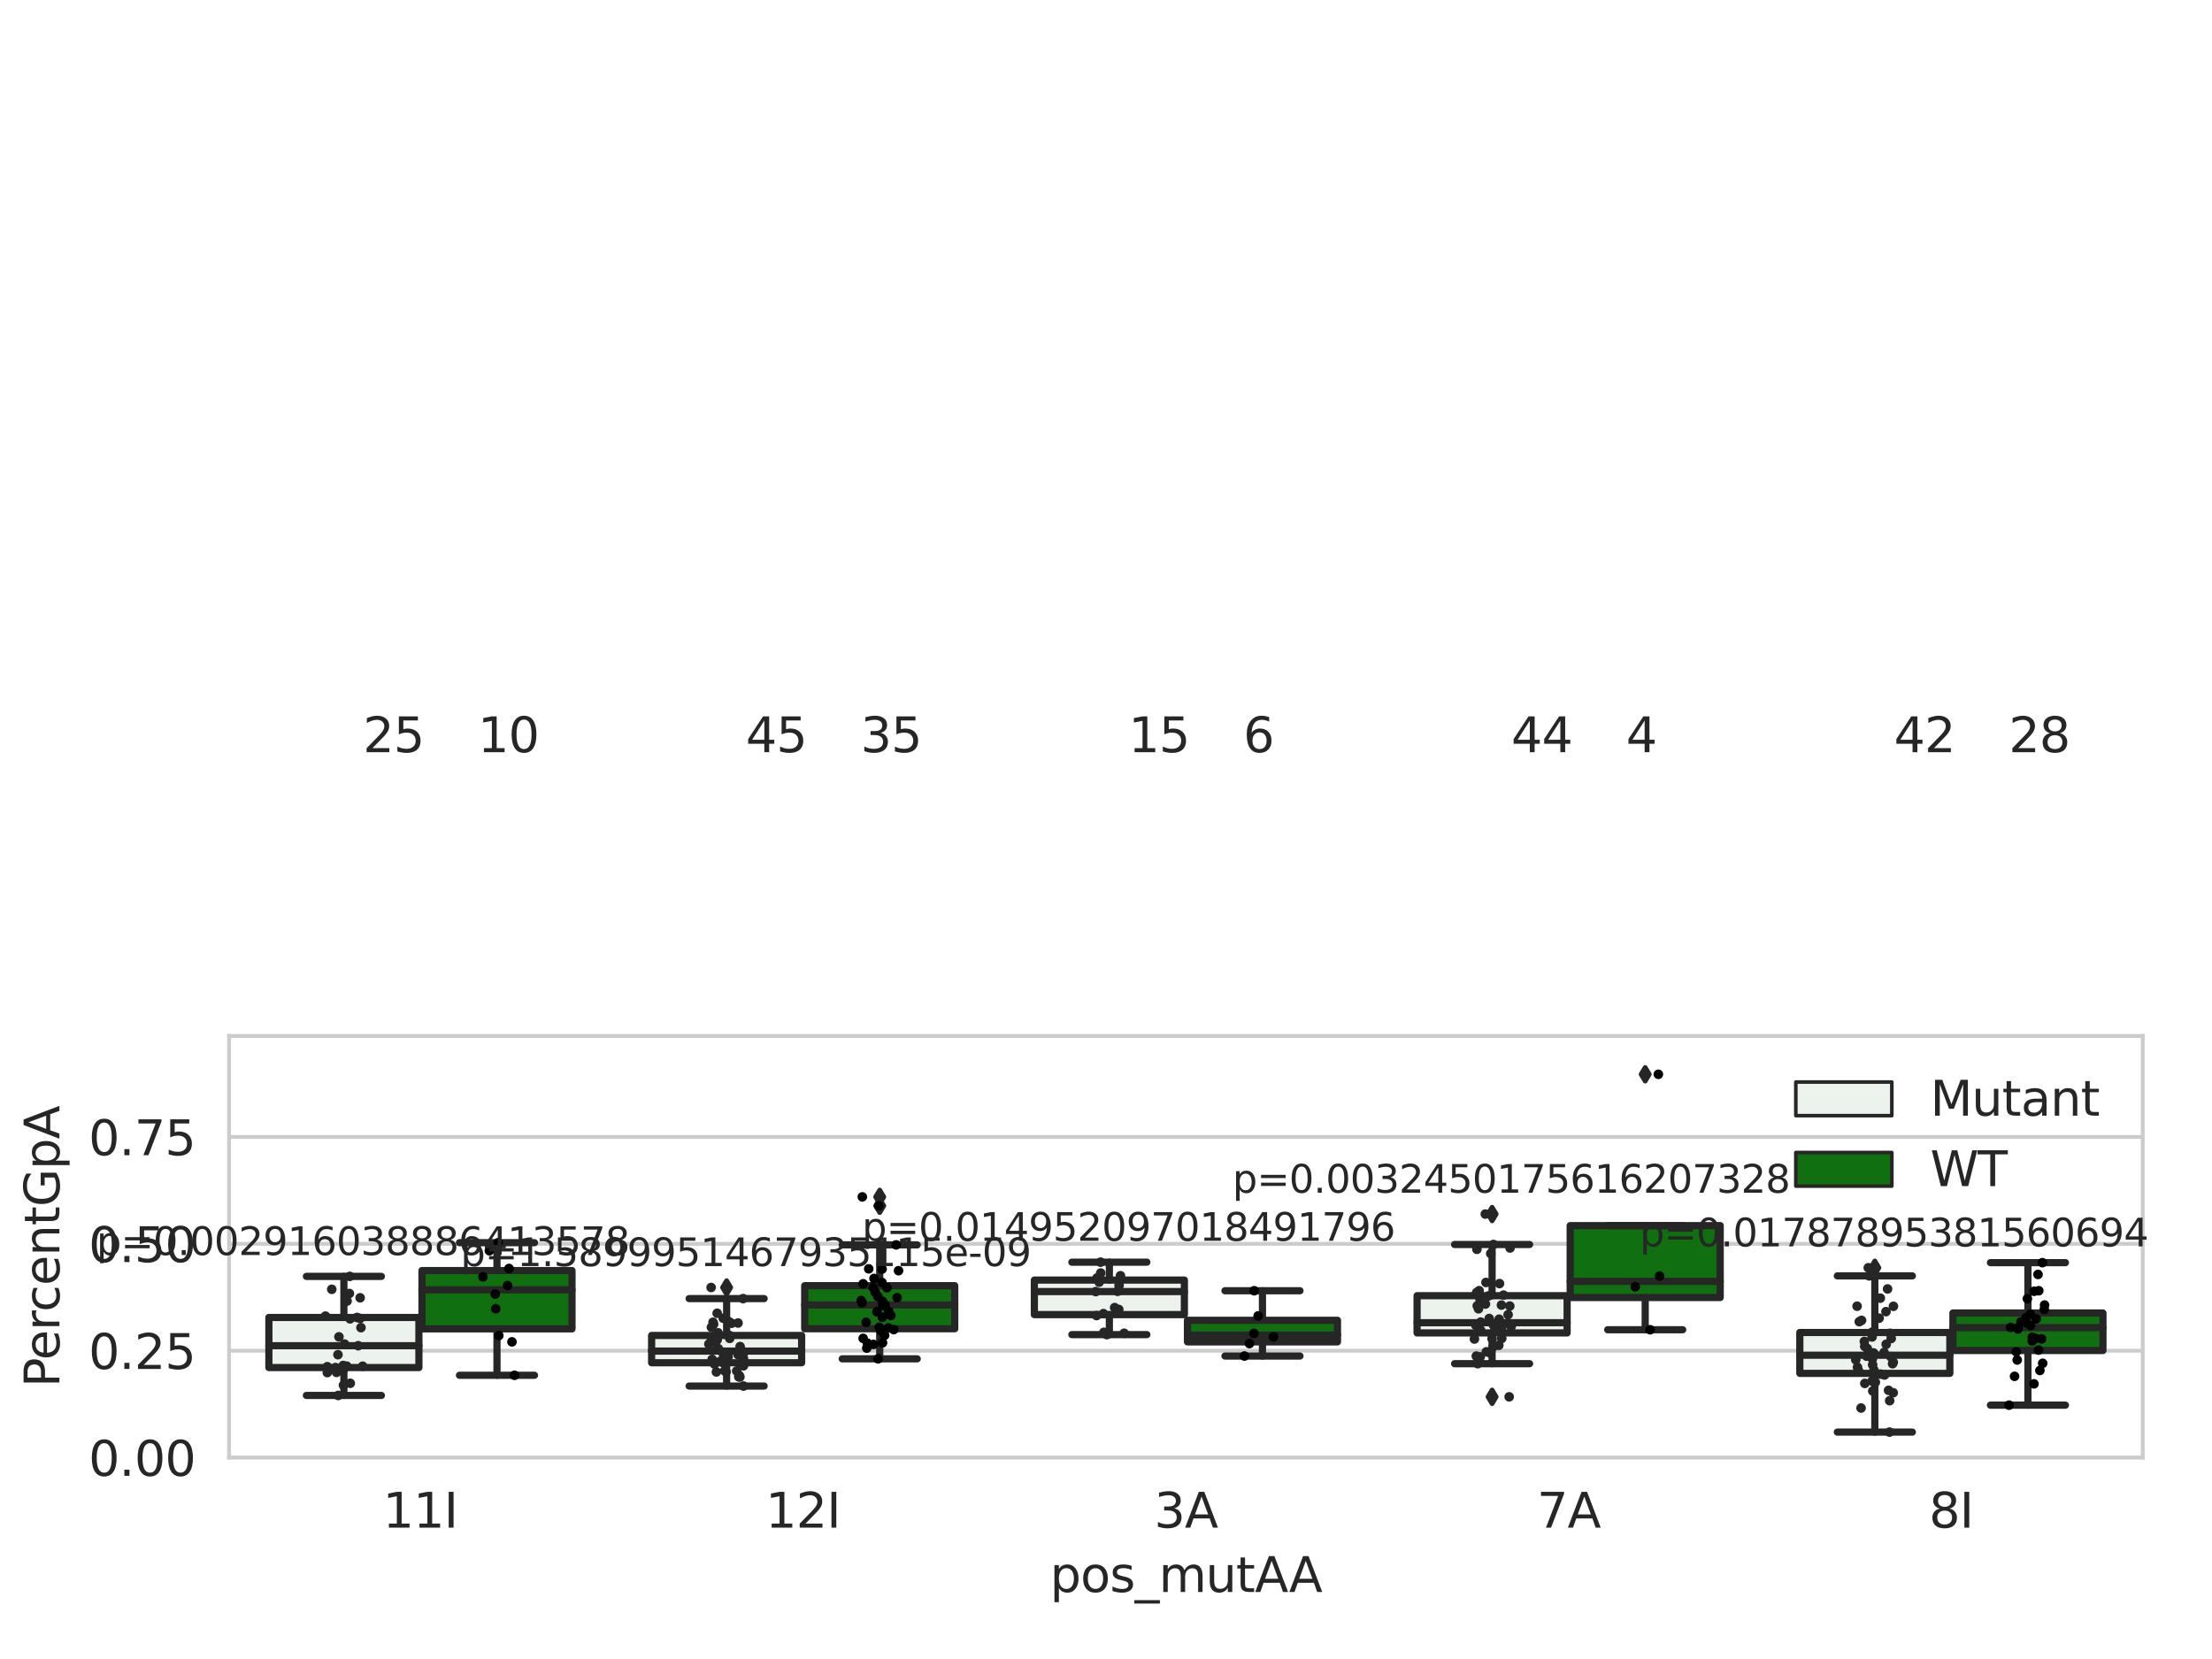 <?xml version="1.0" encoding="utf-8" standalone="no"?>
<!DOCTYPE svg PUBLIC "-//W3C//DTD SVG 1.1//EN"
  "http://www.w3.org/Graphics/SVG/1.1/DTD/svg11.dtd">
<svg xmlns:xlink="http://www.w3.org/1999/xlink" width="460.8pt" height="345.6pt" viewBox="0 0 460.8 345.6" xmlns="http://www.w3.org/2000/svg" version="1.1">
 <defs>
  <style type="text/css">*{stroke-linejoin: round; stroke-linecap: butt}</style>
 </defs>
 <g id="figure_1">
  <g id="patch_1">
   <path d="M 0 345.6 
L 460.8 345.6 
L 460.8 0 
L 0 0 
z
" style="fill: #ffffff"/>
  </g>
  <g id="axes_1">
   <g id="patch_2">
    <path d="M 47.72 303.64 
L 446.374 303.64 
L 446.374 215.812 
L 47.72 215.812 
z
" style="fill: #ffffff"/>
   </g>
   <g id="matplotlib.axis_1">
    <g id="xtick_1">
     <g id="text_1">
      <!-- 11I -->
      <g style="fill: #262626" transform="translate(79.748 318.238) scale(0.1 -0.1)">
       <defs>
        <path id="DejaVuSans-31" d="M 794 531 
L 1825 531 
L 1825 4091 
L 703 3866 
L 703 4441 
L 1819 4666 
L 2450 4666 
L 2450 531 
L 3481 531 
L 3481 0 
L 794 0 
L 794 531 
z
" transform="scale(0.016)"/>
        <path id="DejaVuSans-49" d="M 628 4666 
L 1259 4666 
L 1259 0 
L 628 0 
L 628 4666 
z
" transform="scale(0.016)"/>
       </defs>
       <use xlink:href="#DejaVuSans-31"/>
       <use xlink:href="#DejaVuSans-31" x="63.623"/>
       <use xlink:href="#DejaVuSans-49" x="127.246"/>
      </g>
     </g>
    </g>
    <g id="xtick_2">
     <g id="text_2">
      <!-- 12I -->
      <g style="fill: #262626" transform="translate(159.479 318.238) scale(0.1 -0.1)">
       <defs>
        <path id="DejaVuSans-32" d="M 1228 531 
L 3431 531 
L 3431 0 
L 469 0 
L 469 531 
Q 828 903 1448 1529 
Q 2069 2156 2228 2338 
Q 2531 2678 2651 2914 
Q 2772 3150 2772 3378 
Q 2772 3750 2511 3984 
Q 2250 4219 1831 4219 
Q 1534 4219 1204 4116 
Q 875 4013 500 3803 
L 500 4441 
Q 881 4594 1212 4672 
Q 1544 4750 1819 4750 
Q 2544 4750 2975 4387 
Q 3406 4025 3406 3419 
Q 3406 3131 3298 2873 
Q 3191 2616 2906 2266 
Q 2828 2175 2409 1742 
Q 1991 1309 1228 531 
z
" transform="scale(0.016)"/>
       </defs>
       <use xlink:href="#DejaVuSans-31"/>
       <use xlink:href="#DejaVuSans-32" x="63.623"/>
       <use xlink:href="#DejaVuSans-49" x="127.246"/>
      </g>
     </g>
    </g>
    <g id="xtick_3">
     <g id="text_3">
      <!-- 3A -->
      <g style="fill: #262626" transform="translate(240.445 318.238) scale(0.1 -0.1)">
       <defs>
        <path id="DejaVuSans-33" d="M 2597 2516 
Q 3050 2419 3304 2112 
Q 3559 1806 3559 1356 
Q 3559 666 3084 287 
Q 2609 -91 1734 -91 
Q 1441 -91 1130 -33 
Q 819 25 488 141 
L 488 750 
Q 750 597 1062 519 
Q 1375 441 1716 441 
Q 2309 441 2620 675 
Q 2931 909 2931 1356 
Q 2931 1769 2642 2001 
Q 2353 2234 1838 2234 
L 1294 2234 
L 1294 2753 
L 1863 2753 
Q 2328 2753 2575 2939 
Q 2822 3125 2822 3475 
Q 2822 3834 2567 4026 
Q 2313 4219 1838 4219 
Q 1578 4219 1281 4162 
Q 984 4106 628 3988 
L 628 4550 
Q 988 4650 1302 4700 
Q 1616 4750 1894 4750 
Q 2613 4750 3031 4423 
Q 3450 4097 3450 3541 
Q 3450 3153 3228 2886 
Q 3006 2619 2597 2516 
z
" transform="scale(0.016)"/>
        <path id="DejaVuSans-41" d="M 2188 4044 
L 1331 1722 
L 3047 1722 
L 2188 4044 
z
M 1831 4666 
L 2547 4666 
L 4325 0 
L 3669 0 
L 3244 1197 
L 1141 1197 
L 716 0 
L 50 0 
L 1831 4666 
z
" transform="scale(0.016)"/>
       </defs>
       <use xlink:href="#DejaVuSans-33"/>
       <use xlink:href="#DejaVuSans-41" x="63.623"/>
      </g>
     </g>
    </g>
    <g id="xtick_4">
     <g id="text_4">
      <!-- 7A -->
      <g style="fill: #262626" transform="translate(320.176 318.238) scale(0.1 -0.1)">
       <defs>
        <path id="DejaVuSans-37" d="M 525 4666 
L 3525 4666 
L 3525 4397 
L 1831 0 
L 1172 0 
L 2766 4134 
L 525 4134 
L 525 4666 
z
" transform="scale(0.016)"/>
       </defs>
       <use xlink:href="#DejaVuSans-37"/>
       <use xlink:href="#DejaVuSans-41" x="63.623"/>
      </g>
     </g>
    </g>
    <g id="xtick_5">
     <g id="text_5">
      <!-- 8I -->
      <g style="fill: #262626" transform="translate(401.852 318.238) scale(0.1 -0.1)">
       <defs>
        <path id="DejaVuSans-38" d="M 2034 2216 
Q 1584 2216 1326 1975 
Q 1069 1734 1069 1313 
Q 1069 891 1326 650 
Q 1584 409 2034 409 
Q 2484 409 2743 651 
Q 3003 894 3003 1313 
Q 3003 1734 2745 1975 
Q 2488 2216 2034 2216 
z
M 1403 2484 
Q 997 2584 770 2862 
Q 544 3141 544 3541 
Q 544 4100 942 4425 
Q 1341 4750 2034 4750 
Q 2731 4750 3128 4425 
Q 3525 4100 3525 3541 
Q 3525 3141 3298 2862 
Q 3072 2584 2669 2484 
Q 3125 2378 3379 2068 
Q 3634 1759 3634 1313 
Q 3634 634 3220 271 
Q 2806 -91 2034 -91 
Q 1263 -91 848 271 
Q 434 634 434 1313 
Q 434 1759 690 2068 
Q 947 2378 1403 2484 
z
M 1172 3481 
Q 1172 3119 1398 2916 
Q 1625 2713 2034 2713 
Q 2441 2713 2670 2916 
Q 2900 3119 2900 3481 
Q 2900 3844 2670 4047 
Q 2441 4250 2034 4250 
Q 1625 4250 1398 4047 
Q 1172 3844 1172 3481 
z
" transform="scale(0.016)"/>
       </defs>
       <use xlink:href="#DejaVuSans-38"/>
       <use xlink:href="#DejaVuSans-49" x="63.623"/>
      </g>
     </g>
    </g>
    <g id="text_6">
     <!-- pos_mutAA -->
     <g style="fill: #262626" transform="translate(218.731 331.638) scale(0.1 -0.1)">
      <defs>
       <path id="DejaVuSans-70" d="M 1159 525 
L 1159 -1331 
L 581 -1331 
L 581 3500 
L 1159 3500 
L 1159 2969 
Q 1341 3281 1617 3432 
Q 1894 3584 2278 3584 
Q 2916 3584 3314 3078 
Q 3713 2572 3713 1747 
Q 3713 922 3314 415 
Q 2916 -91 2278 -91 
Q 1894 -91 1617 61 
Q 1341 213 1159 525 
z
M 3116 1747 
Q 3116 2381 2855 2742 
Q 2594 3103 2138 3103 
Q 1681 3103 1420 2742 
Q 1159 2381 1159 1747 
Q 1159 1113 1420 752 
Q 1681 391 2138 391 
Q 2594 391 2855 752 
Q 3116 1113 3116 1747 
z
" transform="scale(0.016)"/>
       <path id="DejaVuSans-6f" d="M 1959 3097 
Q 1497 3097 1228 2736 
Q 959 2375 959 1747 
Q 959 1119 1226 758 
Q 1494 397 1959 397 
Q 2419 397 2687 759 
Q 2956 1122 2956 1747 
Q 2956 2369 2687 2733 
Q 2419 3097 1959 3097 
z
M 1959 3584 
Q 2709 3584 3137 3096 
Q 3566 2609 3566 1747 
Q 3566 888 3137 398 
Q 2709 -91 1959 -91 
Q 1206 -91 779 398 
Q 353 888 353 1747 
Q 353 2609 779 3096 
Q 1206 3584 1959 3584 
z
" transform="scale(0.016)"/>
       <path id="DejaVuSans-73" d="M 2834 3397 
L 2834 2853 
Q 2591 2978 2328 3040 
Q 2066 3103 1784 3103 
Q 1356 3103 1142 2972 
Q 928 2841 928 2578 
Q 928 2378 1081 2264 
Q 1234 2150 1697 2047 
L 1894 2003 
Q 2506 1872 2764 1633 
Q 3022 1394 3022 966 
Q 3022 478 2636 193 
Q 2250 -91 1575 -91 
Q 1294 -91 989 -36 
Q 684 19 347 128 
L 347 722 
Q 666 556 975 473 
Q 1284 391 1588 391 
Q 1994 391 2212 530 
Q 2431 669 2431 922 
Q 2431 1156 2273 1281 
Q 2116 1406 1581 1522 
L 1381 1569 
Q 847 1681 609 1914 
Q 372 2147 372 2553 
Q 372 3047 722 3315 
Q 1072 3584 1716 3584 
Q 2034 3584 2315 3537 
Q 2597 3491 2834 3397 
z
" transform="scale(0.016)"/>
       <path id="DejaVuSans-5f" d="M 3263 -1063 
L 3263 -1509 
L -63 -1509 
L -63 -1063 
L 3263 -1063 
z
" transform="scale(0.016)"/>
       <path id="DejaVuSans-6d" d="M 3328 2828 
Q 3544 3216 3844 3400 
Q 4144 3584 4550 3584 
Q 5097 3584 5394 3201 
Q 5691 2819 5691 2113 
L 5691 0 
L 5113 0 
L 5113 2094 
Q 5113 2597 4934 2840 
Q 4756 3084 4391 3084 
Q 3944 3084 3684 2787 
Q 3425 2491 3425 1978 
L 3425 0 
L 2847 0 
L 2847 2094 
Q 2847 2600 2669 2842 
Q 2491 3084 2119 3084 
Q 1678 3084 1418 2786 
Q 1159 2488 1159 1978 
L 1159 0 
L 581 0 
L 581 3500 
L 1159 3500 
L 1159 2956 
Q 1356 3278 1631 3431 
Q 1906 3584 2284 3584 
Q 2666 3584 2933 3390 
Q 3200 3197 3328 2828 
z
" transform="scale(0.016)"/>
       <path id="DejaVuSans-75" d="M 544 1381 
L 544 3500 
L 1119 3500 
L 1119 1403 
Q 1119 906 1312 657 
Q 1506 409 1894 409 
Q 2359 409 2629 706 
Q 2900 1003 2900 1516 
L 2900 3500 
L 3475 3500 
L 3475 0 
L 2900 0 
L 2900 538 
Q 2691 219 2414 64 
Q 2138 -91 1772 -91 
Q 1169 -91 856 284 
Q 544 659 544 1381 
z
M 1991 3584 
L 1991 3584 
z
" transform="scale(0.016)"/>
       <path id="DejaVuSans-74" d="M 1172 4494 
L 1172 3500 
L 2356 3500 
L 2356 3053 
L 1172 3053 
L 1172 1153 
Q 1172 725 1289 603 
Q 1406 481 1766 481 
L 2356 481 
L 2356 0 
L 1766 0 
Q 1100 0 847 248 
Q 594 497 594 1153 
L 594 3053 
L 172 3053 
L 172 3500 
L 594 3500 
L 594 4494 
L 1172 4494 
z
" transform="scale(0.016)"/>
      </defs>
      <use xlink:href="#DejaVuSans-70"/>
      <use xlink:href="#DejaVuSans-6f" x="63.477"/>
      <use xlink:href="#DejaVuSans-73" x="124.658"/>
      <use xlink:href="#DejaVuSans-5f" x="176.758"/>
      <use xlink:href="#DejaVuSans-6d" x="226.758"/>
      <use xlink:href="#DejaVuSans-75" x="324.17"/>
      <use xlink:href="#DejaVuSans-74" x="387.549"/>
      <use xlink:href="#DejaVuSans-41" x="426.758"/>
      <use xlink:href="#DejaVuSans-41" x="497.916"/>
     </g>
    </g>
   </g>
   <g id="matplotlib.axis_2">
    <g id="ytick_1">
     <g id="line2d_1">
      <path d="M 47.72 303.64 
L 446.374 303.64 
" clip-path="url(#p6c7167a8ae)" style="fill: none; stroke: #cccccc; stroke-width: 0.8; stroke-linecap: round"/>
     </g>
     <g id="text_7">
      <!-- 0.00 -->
      <g style="fill: #262626" transform="translate(18.454 307.439) scale(0.1 -0.1)">
       <defs>
        <path id="DejaVuSans-30" d="M 2034 4250 
Q 1547 4250 1301 3770 
Q 1056 3291 1056 2328 
Q 1056 1369 1301 889 
Q 1547 409 2034 409 
Q 2525 409 2770 889 
Q 3016 1369 3016 2328 
Q 3016 3291 2770 3770 
Q 2525 4250 2034 4250 
z
M 2034 4750 
Q 2819 4750 3233 4129 
Q 3647 3509 3647 2328 
Q 3647 1150 3233 529 
Q 2819 -91 2034 -91 
Q 1250 -91 836 529 
Q 422 1150 422 2328 
Q 422 3509 836 4129 
Q 1250 4750 2034 4750 
z
" transform="scale(0.016)"/>
        <path id="DejaVuSans-2e" d="M 684 794 
L 1344 794 
L 1344 0 
L 684 0 
L 684 794 
z
" transform="scale(0.016)"/>
       </defs>
       <use xlink:href="#DejaVuSans-30"/>
       <use xlink:href="#DejaVuSans-2e" x="63.623"/>
       <use xlink:href="#DejaVuSans-30" x="95.41"/>
       <use xlink:href="#DejaVuSans-30" x="159.033"/>
      </g>
     </g>
    </g>
    <g id="ytick_2">
     <g id="line2d_2">
      <path d="M 47.72 281.376 
L 446.374 281.376 
" clip-path="url(#p6c7167a8ae)" style="fill: none; stroke: #cccccc; stroke-width: 0.8; stroke-linecap: round"/>
     </g>
     <g id="text_8">
      <!-- 0.25 -->
      <g style="fill: #262626" transform="translate(18.454 285.176) scale(0.1 -0.1)">
       <defs>
        <path id="DejaVuSans-35" d="M 691 4666 
L 3169 4666 
L 3169 4134 
L 1269 4134 
L 1269 2991 
Q 1406 3038 1543 3061 
Q 1681 3084 1819 3084 
Q 2600 3084 3056 2656 
Q 3513 2228 3513 1497 
Q 3513 744 3044 326 
Q 2575 -91 1722 -91 
Q 1428 -91 1123 -41 
Q 819 9 494 109 
L 494 744 
Q 775 591 1075 516 
Q 1375 441 1709 441 
Q 2250 441 2565 725 
Q 2881 1009 2881 1497 
Q 2881 1984 2565 2268 
Q 2250 2553 1709 2553 
Q 1456 2553 1204 2497 
Q 953 2441 691 2322 
L 691 4666 
z
" transform="scale(0.016)"/>
       </defs>
       <use xlink:href="#DejaVuSans-30"/>
       <use xlink:href="#DejaVuSans-2e" x="63.623"/>
       <use xlink:href="#DejaVuSans-32" x="95.41"/>
       <use xlink:href="#DejaVuSans-35" x="159.033"/>
      </g>
     </g>
    </g>
    <g id="ytick_3">
     <g id="line2d_3">
      <path d="M 47.72 259.113 
L 446.374 259.113 
" clip-path="url(#p6c7167a8ae)" style="fill: none; stroke: #cccccc; stroke-width: 0.8; stroke-linecap: round"/>
     </g>
     <g id="text_9">
      <!-- 0.50 -->
      <g style="fill: #262626" transform="translate(18.454 262.912) scale(0.1 -0.1)">
       <use xlink:href="#DejaVuSans-30"/>
       <use xlink:href="#DejaVuSans-2e" x="63.623"/>
       <use xlink:href="#DejaVuSans-35" x="95.41"/>
       <use xlink:href="#DejaVuSans-30" x="159.033"/>
      </g>
     </g>
    </g>
    <g id="ytick_4">
     <g id="line2d_4">
      <path d="M 47.72 236.849 
L 446.374 236.849 
" clip-path="url(#p6c7167a8ae)" style="fill: none; stroke: #cccccc; stroke-width: 0.8; stroke-linecap: round"/>
     </g>
     <g id="text_10">
      <!-- 0.75 -->
      <g style="fill: #262626" transform="translate(18.454 240.648) scale(0.1 -0.1)">
       <use xlink:href="#DejaVuSans-30"/>
       <use xlink:href="#DejaVuSans-2e" x="63.623"/>
       <use xlink:href="#DejaVuSans-37" x="95.41"/>
       <use xlink:href="#DejaVuSans-35" x="159.033"/>
      </g>
     </g>
    </g>
    <g id="text_11">
     <!-- PercentGpA -->
     <g style="fill: #262626" transform="translate(12.375 289.002) rotate(-90) scale(0.1 -0.1)">
      <defs>
       <path id="DejaVuSans-50" d="M 1259 4147 
L 1259 2394 
L 2053 2394 
Q 2494 2394 2734 2622 
Q 2975 2850 2975 3272 
Q 2975 3691 2734 3919 
Q 2494 4147 2053 4147 
L 1259 4147 
z
M 628 4666 
L 2053 4666 
Q 2838 4666 3239 4311 
Q 3641 3956 3641 3272 
Q 3641 2581 3239 2228 
Q 2838 1875 2053 1875 
L 1259 1875 
L 1259 0 
L 628 0 
L 628 4666 
z
" transform="scale(0.016)"/>
       <path id="DejaVuSans-65" d="M 3597 1894 
L 3597 1613 
L 953 1613 
Q 991 1019 1311 708 
Q 1631 397 2203 397 
Q 2534 397 2845 478 
Q 3156 559 3463 722 
L 3463 178 
Q 3153 47 2828 -22 
Q 2503 -91 2169 -91 
Q 1331 -91 842 396 
Q 353 884 353 1716 
Q 353 2575 817 3079 
Q 1281 3584 2069 3584 
Q 2775 3584 3186 3129 
Q 3597 2675 3597 1894 
z
M 3022 2063 
Q 3016 2534 2758 2815 
Q 2500 3097 2075 3097 
Q 1594 3097 1305 2825 
Q 1016 2553 972 2059 
L 3022 2063 
z
" transform="scale(0.016)"/>
       <path id="DejaVuSans-72" d="M 2631 2963 
Q 2534 3019 2420 3045 
Q 2306 3072 2169 3072 
Q 1681 3072 1420 2755 
Q 1159 2438 1159 1844 
L 1159 0 
L 581 0 
L 581 3500 
L 1159 3500 
L 1159 2956 
Q 1341 3275 1631 3429 
Q 1922 3584 2338 3584 
Q 2397 3584 2469 3576 
Q 2541 3569 2628 3553 
L 2631 2963 
z
" transform="scale(0.016)"/>
       <path id="DejaVuSans-63" d="M 3122 3366 
L 3122 2828 
Q 2878 2963 2633 3030 
Q 2388 3097 2138 3097 
Q 1578 3097 1268 2742 
Q 959 2388 959 1747 
Q 959 1106 1268 751 
Q 1578 397 2138 397 
Q 2388 397 2633 464 
Q 2878 531 3122 666 
L 3122 134 
Q 2881 22 2623 -34 
Q 2366 -91 2075 -91 
Q 1284 -91 818 406 
Q 353 903 353 1747 
Q 353 2603 823 3093 
Q 1294 3584 2113 3584 
Q 2378 3584 2631 3529 
Q 2884 3475 3122 3366 
z
" transform="scale(0.016)"/>
       <path id="DejaVuSans-6e" d="M 3513 2113 
L 3513 0 
L 2938 0 
L 2938 2094 
Q 2938 2591 2744 2837 
Q 2550 3084 2163 3084 
Q 1697 3084 1428 2787 
Q 1159 2491 1159 1978 
L 1159 0 
L 581 0 
L 581 3500 
L 1159 3500 
L 1159 2956 
Q 1366 3272 1645 3428 
Q 1925 3584 2291 3584 
Q 2894 3584 3203 3211 
Q 3513 2838 3513 2113 
z
" transform="scale(0.016)"/>
       <path id="DejaVuSans-47" d="M 3809 666 
L 3809 1919 
L 2778 1919 
L 2778 2438 
L 4434 2438 
L 4434 434 
Q 4069 175 3628 42 
Q 3188 -91 2688 -91 
Q 1594 -91 976 548 
Q 359 1188 359 2328 
Q 359 3472 976 4111 
Q 1594 4750 2688 4750 
Q 3144 4750 3555 4637 
Q 3966 4525 4313 4306 
L 4313 3634 
Q 3963 3931 3569 4081 
Q 3175 4231 2741 4231 
Q 1884 4231 1454 3753 
Q 1025 3275 1025 2328 
Q 1025 1384 1454 906 
Q 1884 428 2741 428 
Q 3075 428 3337 486 
Q 3600 544 3809 666 
z
" transform="scale(0.016)"/>
      </defs>
      <use xlink:href="#DejaVuSans-50"/>
      <use xlink:href="#DejaVuSans-65" x="56.678"/>
      <use xlink:href="#DejaVuSans-72" x="118.201"/>
      <use xlink:href="#DejaVuSans-63" x="157.064"/>
      <use xlink:href="#DejaVuSans-65" x="212.045"/>
      <use xlink:href="#DejaVuSans-6e" x="273.568"/>
      <use xlink:href="#DejaVuSans-74" x="336.947"/>
      <use xlink:href="#DejaVuSans-47" x="376.156"/>
      <use xlink:href="#DejaVuSans-70" x="453.646"/>
      <use xlink:href="#DejaVuSans-41" x="517.123"/>
     </g>
    </g>
   </g>
   <g id="patch_3">
    <path d="M 56.012 284.89 
L 87.266 284.89 
L 87.266 274.449 
L 56.012 274.449 
L 56.012 284.89 
z
" clip-path="url(#p6c7167a8ae)" style="fill: #ecf2ec; stroke: #262626; stroke-width: 1.5; stroke-linejoin: miter"/>
   </g>
   <g id="patch_4">
    <path d="M 87.904 276.828 
L 119.159 276.828 
L 119.159 264.679 
L 87.904 264.679 
L 87.904 276.828 
z
" clip-path="url(#p6c7167a8ae)" style="fill: #107010; stroke: #262626; stroke-width: 1.5; stroke-linejoin: miter"/>
   </g>
   <g id="patch_5">
    <path d="M 135.743 283.893 
L 166.997 283.893 
L 166.997 278.197 
L 135.743 278.197 
L 135.743 283.893 
z
" clip-path="url(#p6c7167a8ae)" style="fill: #ecf2ec; stroke: #262626; stroke-width: 1.5; stroke-linejoin: miter"/>
   </g>
   <g id="patch_6">
    <path d="M 167.635 276.803 
L 198.889 276.803 
L 198.889 267.832 
L 167.635 267.832 
L 167.635 276.803 
z
" clip-path="url(#p6c7167a8ae)" style="fill: #107010; stroke: #262626; stroke-width: 1.5; stroke-linejoin: miter"/>
   </g>
   <g id="patch_7">
    <path d="M 215.473 273.856 
L 246.728 273.856 
L 246.728 266.663 
L 215.473 266.663 
L 215.473 273.856 
z
" clip-path="url(#p6c7167a8ae)" style="fill: #ecf2ec; stroke: #262626; stroke-width: 1.5; stroke-linejoin: miter"/>
   </g>
   <g id="patch_8">
    <path d="M 247.366 279.539 
L 278.62 279.539 
L 278.62 275.04 
L 247.366 275.04 
L 247.366 279.539 
z
" clip-path="url(#p6c7167a8ae)" style="fill: #107010; stroke: #262626; stroke-width: 1.5; stroke-linejoin: miter"/>
   </g>
   <g id="patch_9">
    <path d="M 295.204 277.674 
L 326.459 277.674 
L 326.459 269.917 
L 295.204 269.917 
L 295.204 277.674 
z
" clip-path="url(#p6c7167a8ae)" style="fill: #ecf2ec; stroke: #262626; stroke-width: 1.5; stroke-linejoin: miter"/>
   </g>
   <g id="patch_10">
    <path d="M 327.096 270.297 
L 358.351 270.297 
L 358.351 255.317 
L 327.096 255.317 
L 327.096 270.297 
z
" clip-path="url(#p6c7167a8ae)" style="fill: #107010; stroke: #262626; stroke-width: 1.5; stroke-linejoin: miter"/>
   </g>
   <g id="patch_11">
    <path d="M 374.935 286.096 
L 406.189 286.096 
L 406.189 277.582 
L 374.935 277.582 
L 374.935 286.096 
z
" clip-path="url(#p6c7167a8ae)" style="fill: #ecf2ec; stroke: #262626; stroke-width: 1.5; stroke-linejoin: miter"/>
   </g>
   <g id="patch_12">
    <path d="M 406.827 281.338 
L 438.082 281.338 
L 438.082 273.523 
L 406.827 273.523 
L 406.827 281.338 
z
" clip-path="url(#p6c7167a8ae)" style="fill: #107010; stroke: #262626; stroke-width: 1.5; stroke-linejoin: miter"/>
   </g>
   <g id="patch_13">
    <path d="M 87.585 303.64 
L 87.585 303.64 
L 87.585 303.64 
L 87.585 303.64 
z
" clip-path="url(#p6c7167a8ae)" style="fill: #ecf2ec; stroke: #262626; stroke-width: 0.75; stroke-linejoin: miter"/>
   </g>
   <g id="patch_14">
    <path d="M 87.585 303.64 
L 87.585 303.64 
L 87.585 303.64 
L 87.585 303.64 
z
" clip-path="url(#p6c7167a8ae)" style="fill: #107010; stroke: #262626; stroke-width: 0.75; stroke-linejoin: miter"/>
   </g>
   <g id="PathCollection_1"/>
   <g id="PathCollection_2"/>
   <g id="line2d_5">
    <path d="M 71.639 284.89 
L 71.639 290.694 
" clip-path="url(#p6c7167a8ae)" style="fill: none; stroke: #262626; stroke-width: 1.5; stroke-linecap: round"/>
   </g>
   <g id="line2d_6">
    <path d="M 71.639 274.449 
L 71.639 265.894 
" clip-path="url(#p6c7167a8ae)" style="fill: none; stroke: #262626; stroke-width: 1.5; stroke-linecap: round"/>
   </g>
   <g id="line2d_7">
    <path d="M 63.826 290.694 
L 79.453 290.694 
" clip-path="url(#p6c7167a8ae)" style="fill: none; stroke: #262626; stroke-width: 1.5; stroke-linecap: round"/>
   </g>
   <g id="line2d_8">
    <path d="M 63.826 265.894 
L 79.453 265.894 
" clip-path="url(#p6c7167a8ae)" style="fill: none; stroke: #262626; stroke-width: 1.5; stroke-linecap: round"/>
   </g>
   <g id="line2d_9"/>
   <g id="line2d_10">
    <path d="M 103.532 276.828 
L 103.532 286.496 
" clip-path="url(#p6c7167a8ae)" style="fill: none; stroke: #262626; stroke-width: 1.5; stroke-linecap: round"/>
   </g>
   <g id="line2d_11">
    <path d="M 103.532 264.679 
L 103.532 258.876 
" clip-path="url(#p6c7167a8ae)" style="fill: none; stroke: #262626; stroke-width: 1.5; stroke-linecap: round"/>
   </g>
   <g id="line2d_12">
    <path d="M 95.718 286.496 
L 111.345 286.496 
" clip-path="url(#p6c7167a8ae)" style="fill: none; stroke: #262626; stroke-width: 1.5; stroke-linecap: round"/>
   </g>
   <g id="line2d_13">
    <path d="M 95.718 258.876 
L 111.345 258.876 
" clip-path="url(#p6c7167a8ae)" style="fill: none; stroke: #262626; stroke-width: 1.5; stroke-linecap: round"/>
   </g>
   <g id="line2d_14"/>
   <g id="line2d_15">
    <path d="M 151.37 283.893 
L 151.37 288.738 
" clip-path="url(#p6c7167a8ae)" style="fill: none; stroke: #262626; stroke-width: 1.5; stroke-linecap: round"/>
   </g>
   <g id="line2d_16">
    <path d="M 151.37 278.197 
L 151.37 270.525 
" clip-path="url(#p6c7167a8ae)" style="fill: none; stroke: #262626; stroke-width: 1.5; stroke-linecap: round"/>
   </g>
   <g id="line2d_17">
    <path d="M 143.556 288.738 
L 159.184 288.738 
" clip-path="url(#p6c7167a8ae)" style="fill: none; stroke: #262626; stroke-width: 1.5; stroke-linecap: round"/>
   </g>
   <g id="line2d_18">
    <path d="M 143.556 270.525 
L 159.184 270.525 
" clip-path="url(#p6c7167a8ae)" style="fill: none; stroke: #262626; stroke-width: 1.5; stroke-linecap: round"/>
   </g>
   <g id="line2d_19">
    <defs>
     <path id="mf394e62b8d" d="M -0 1.414 
L 0.849 0 
L 0 -1.414 
L -0.849 -0 
z
" style="stroke: #262626; stroke-linejoin: miter"/>
    </defs>
    <g clip-path="url(#p6c7167a8ae)">
     <use xlink:href="#mf394e62b8d" x="151.37" y="268.207" style="fill: #262626; stroke: #262626; stroke-linejoin: miter"/>
    </g>
   </g>
   <g id="line2d_20">
    <path d="M 183.262 276.803 
L 183.262 283.071 
" clip-path="url(#p6c7167a8ae)" style="fill: none; stroke: #262626; stroke-width: 1.5; stroke-linecap: round"/>
   </g>
   <g id="line2d_21">
    <path d="M 183.262 267.832 
L 183.262 259.33 
" clip-path="url(#p6c7167a8ae)" style="fill: none; stroke: #262626; stroke-width: 1.5; stroke-linecap: round"/>
   </g>
   <g id="line2d_22">
    <path d="M 175.449 283.071 
L 191.076 283.071 
" clip-path="url(#p6c7167a8ae)" style="fill: none; stroke: #262626; stroke-width: 1.5; stroke-linecap: round"/>
   </g>
   <g id="line2d_23">
    <path d="M 175.449 259.33 
L 191.076 259.33 
" clip-path="url(#p6c7167a8ae)" style="fill: none; stroke: #262626; stroke-width: 1.5; stroke-linecap: round"/>
   </g>
   <g id="line2d_24">
    <g clip-path="url(#p6c7167a8ae)">
     <use xlink:href="#mf394e62b8d" x="183.262" y="251.186" style="fill: #262626; stroke: #262626; stroke-linejoin: miter"/>
     <use xlink:href="#mf394e62b8d" x="183.262" y="249.334" style="fill: #262626; stroke: #262626; stroke-linejoin: miter"/>
    </g>
   </g>
   <g id="line2d_25">
    <path d="M 231.101 273.856 
L 231.101 278.023 
" clip-path="url(#p6c7167a8ae)" style="fill: none; stroke: #262626; stroke-width: 1.5; stroke-linecap: round"/>
   </g>
   <g id="line2d_26">
    <path d="M 231.101 266.663 
L 231.101 262.933 
" clip-path="url(#p6c7167a8ae)" style="fill: none; stroke: #262626; stroke-width: 1.5; stroke-linecap: round"/>
   </g>
   <g id="line2d_27">
    <path d="M 223.287 278.023 
L 238.914 278.023 
" clip-path="url(#p6c7167a8ae)" style="fill: none; stroke: #262626; stroke-width: 1.5; stroke-linecap: round"/>
   </g>
   <g id="line2d_28">
    <path d="M 223.287 262.933 
L 238.914 262.933 
" clip-path="url(#p6c7167a8ae)" style="fill: none; stroke: #262626; stroke-width: 1.5; stroke-linecap: round"/>
   </g>
   <g id="line2d_29"/>
   <g id="line2d_30">
    <path d="M 262.993 279.539 
L 262.993 282.485 
" clip-path="url(#p6c7167a8ae)" style="fill: none; stroke: #262626; stroke-width: 1.5; stroke-linecap: round"/>
   </g>
   <g id="line2d_31">
    <path d="M 262.993 275.04 
L 262.993 268.887 
" clip-path="url(#p6c7167a8ae)" style="fill: none; stroke: #262626; stroke-width: 1.5; stroke-linecap: round"/>
   </g>
   <g id="line2d_32">
    <path d="M 255.179 282.485 
L 270.807 282.485 
" clip-path="url(#p6c7167a8ae)" style="fill: none; stroke: #262626; stroke-width: 1.5; stroke-linecap: round"/>
   </g>
   <g id="line2d_33">
    <path d="M 255.179 268.887 
L 270.807 268.887 
" clip-path="url(#p6c7167a8ae)" style="fill: none; stroke: #262626; stroke-width: 1.5; stroke-linecap: round"/>
   </g>
   <g id="line2d_34"/>
   <g id="line2d_35">
    <path d="M 310.831 277.674 
L 310.831 284.08 
" clip-path="url(#p6c7167a8ae)" style="fill: none; stroke: #262626; stroke-width: 1.5; stroke-linecap: round"/>
   </g>
   <g id="line2d_36">
    <path d="M 310.831 269.917 
L 310.831 259.25 
" clip-path="url(#p6c7167a8ae)" style="fill: none; stroke: #262626; stroke-width: 1.5; stroke-linecap: round"/>
   </g>
   <g id="line2d_37">
    <path d="M 303.018 284.08 
L 318.645 284.08 
" clip-path="url(#p6c7167a8ae)" style="fill: none; stroke: #262626; stroke-width: 1.5; stroke-linecap: round"/>
   </g>
   <g id="line2d_38">
    <path d="M 303.018 259.25 
L 318.645 259.25 
" clip-path="url(#p6c7167a8ae)" style="fill: none; stroke: #262626; stroke-width: 1.5; stroke-linecap: round"/>
   </g>
   <g id="line2d_39">
    <g clip-path="url(#p6c7167a8ae)">
     <use xlink:href="#mf394e62b8d" x="310.831" y="290.982" style="fill: #262626; stroke: #262626; stroke-linejoin: miter"/>
     <use xlink:href="#mf394e62b8d" x="310.831" y="252.912" style="fill: #262626; stroke: #262626; stroke-linejoin: miter"/>
    </g>
   </g>
   <g id="line2d_40">
    <path d="M 342.724 270.297 
L 342.724 277.009 
" clip-path="url(#p6c7167a8ae)" style="fill: none; stroke: #262626; stroke-width: 1.5; stroke-linecap: round"/>
   </g>
   <g id="line2d_41">
    <path d="M 342.724 255.317 
L 342.724 255.317 
" clip-path="url(#p6c7167a8ae)" style="fill: none; stroke: #262626; stroke-width: 1.5; stroke-linecap: round"/>
   </g>
   <g id="line2d_42">
    <path d="M 334.91 277.009 
L 350.537 277.009 
" clip-path="url(#p6c7167a8ae)" style="fill: none; stroke: #262626; stroke-width: 1.5; stroke-linecap: round"/>
   </g>
   <g id="line2d_43">
    <path d="M 334.91 255.317 
L 350.537 255.317 
" clip-path="url(#p6c7167a8ae)" style="fill: none; stroke: #262626; stroke-width: 1.5; stroke-linecap: round"/>
   </g>
   <g id="line2d_44">
    <g clip-path="url(#p6c7167a8ae)">
     <use xlink:href="#mf394e62b8d" x="342.724" y="223.796" style="fill: #262626; stroke: #262626; stroke-linejoin: miter"/>
    </g>
   </g>
   <g id="line2d_45">
    <path d="M 390.562 286.096 
L 390.562 298.332 
" clip-path="url(#p6c7167a8ae)" style="fill: none; stroke: #262626; stroke-width: 1.5; stroke-linecap: round"/>
   </g>
   <g id="line2d_46">
    <path d="M 390.562 277.582 
L 390.562 265.789 
" clip-path="url(#p6c7167a8ae)" style="fill: none; stroke: #262626; stroke-width: 1.5; stroke-linecap: round"/>
   </g>
   <g id="line2d_47">
    <path d="M 382.749 298.332 
L 398.376 298.332 
" clip-path="url(#p6c7167a8ae)" style="fill: none; stroke: #262626; stroke-width: 1.5; stroke-linecap: round"/>
   </g>
   <g id="line2d_48">
    <path d="M 382.749 265.789 
L 398.376 265.789 
" clip-path="url(#p6c7167a8ae)" style="fill: none; stroke: #262626; stroke-width: 1.5; stroke-linecap: round"/>
   </g>
   <g id="line2d_49">
    <g clip-path="url(#p6c7167a8ae)">
     <use xlink:href="#mf394e62b8d" x="390.562" y="264.099" style="fill: #262626; stroke: #262626; stroke-linejoin: miter"/>
    </g>
   </g>
   <g id="line2d_50">
    <path d="M 422.454 281.338 
L 422.454 292.719 
" clip-path="url(#p6c7167a8ae)" style="fill: none; stroke: #262626; stroke-width: 1.5; stroke-linecap: round"/>
   </g>
   <g id="line2d_51">
    <path d="M 422.454 273.523 
L 422.454 263.035 
" clip-path="url(#p6c7167a8ae)" style="fill: none; stroke: #262626; stroke-width: 1.5; stroke-linecap: round"/>
   </g>
   <g id="line2d_52">
    <path d="M 414.641 292.719 
L 430.268 292.719 
" clip-path="url(#p6c7167a8ae)" style="fill: none; stroke: #262626; stroke-width: 1.5; stroke-linecap: round"/>
   </g>
   <g id="line2d_53">
    <path d="M 414.641 263.035 
L 430.268 263.035 
" clip-path="url(#p6c7167a8ae)" style="fill: none; stroke: #262626; stroke-width: 1.5; stroke-linecap: round"/>
   </g>
   <g id="line2d_54"/>
   <g id="line2d_55">
    <path d="M 56.012 280.337 
L 87.266 280.337 
" clip-path="url(#p6c7167a8ae)" style="fill: none; stroke: #262626; stroke-width: 1.5; stroke-linecap: round"/>
   </g>
   <g id="line2d_56">
    <path d="M 87.904 268.691 
L 119.159 268.691 
" clip-path="url(#p6c7167a8ae)" style="fill: none; stroke: #262626; stroke-width: 1.5; stroke-linecap: round"/>
   </g>
   <g id="line2d_57">
    <path d="M 135.743 281.456 
L 166.997 281.456 
" clip-path="url(#p6c7167a8ae)" style="fill: none; stroke: #262626; stroke-width: 1.5; stroke-linecap: round"/>
   </g>
   <g id="line2d_58">
    <path d="M 167.635 271.846 
L 198.889 271.846 
" clip-path="url(#p6c7167a8ae)" style="fill: none; stroke: #262626; stroke-width: 1.5; stroke-linecap: round"/>
   </g>
   <g id="line2d_59">
    <path d="M 215.473 269.063 
L 246.728 269.063 
" clip-path="url(#p6c7167a8ae)" style="fill: none; stroke: #262626; stroke-width: 1.5; stroke-linecap: round"/>
   </g>
   <g id="line2d_60">
    <path d="M 247.366 278.13 
L 278.62 278.13 
" clip-path="url(#p6c7167a8ae)" style="fill: none; stroke: #262626; stroke-width: 1.5; stroke-linecap: round"/>
   </g>
   <g id="line2d_61">
    <path d="M 295.204 275.551 
L 326.459 275.551 
" clip-path="url(#p6c7167a8ae)" style="fill: none; stroke: #262626; stroke-width: 1.5; stroke-linecap: round"/>
   </g>
   <g id="line2d_62">
    <path d="M 327.096 266.942 
L 358.351 266.942 
" clip-path="url(#p6c7167a8ae)" style="fill: none; stroke: #262626; stroke-width: 1.5; stroke-linecap: round"/>
   </g>
   <g id="line2d_63">
    <path d="M 374.935 282.317 
L 406.189 282.317 
" clip-path="url(#p6c7167a8ae)" style="fill: none; stroke: #262626; stroke-width: 1.5; stroke-linecap: round"/>
   </g>
   <g id="line2d_64">
    <path d="M 406.827 276.582 
L 438.082 276.582 
" clip-path="url(#p6c7167a8ae)" style="fill: none; stroke: #262626; stroke-width: 1.5; stroke-linecap: round"/>
   </g>
   <g id="patch_15">
    <path d="M 47.72 303.64 
L 47.72 215.812 
" style="fill: none; stroke: #cccccc; stroke-width: 0.8; stroke-linejoin: miter; stroke-linecap: square"/>
   </g>
   <g id="patch_16">
    <path d="M 446.374 303.64 
L 446.374 215.812 
" style="fill: none; stroke: #cccccc; stroke-width: 0.8; stroke-linejoin: miter; stroke-linecap: square"/>
   </g>
   <g id="patch_17">
    <path d="M 47.72 303.64 
L 446.374 303.64 
" style="fill: none; stroke: #cccccc; stroke-width: 0.8; stroke-linejoin: miter; stroke-linecap: square"/>
   </g>
   <g id="patch_18">
    <path d="M 47.72 215.812 
L 446.374 215.812 
" style="fill: none; stroke: #cccccc; stroke-width: 0.8; stroke-linejoin: miter; stroke-linecap: square"/>
   </g>
   <g id="PathCollection_3">
    <defs>
     <path id="C0_0_e51a65f815" d="M 0 1 
C 0.265 1 0.52 0.895 0.707 0.707 
C 0.895 0.52 1 0.265 1 -0 
C 1 -0.265 0.895 -0.52 0.707 -0.707 
C 0.52 -0.895 0.265 -1 0 -1 
C -0.265 -1 -0.52 -0.895 -0.707 -0.707 
C -0.895 -0.52 -1 -0.265 -1 0 
C -1 0.265 -0.895 0.52 -0.707 0.707 
C -0.52 0.895 -0.265 1 0 1 
z
"/>
    </defs>
    <g clip-path="url(#p6c7167a8ae)">
     <use xlink:href="#C0_0_e51a65f815" x="72.233" y="284.595" style="fill: #262626"/>
    </g>
    <g clip-path="url(#p6c7167a8ae)">
     <use xlink:href="#C0_0_e51a65f815" x="69.116" y="268.587" style="fill: #262626"/>
    </g>
    <g clip-path="url(#p6c7167a8ae)">
     <use xlink:href="#C0_0_e51a65f815" x="70.404" y="282.205" style="fill: #262626"/>
    </g>
    <g clip-path="url(#p6c7167a8ae)">
     <use xlink:href="#C0_0_e51a65f815" x="71.49" y="285.357" style="fill: #262626"/>
    </g>
    <g clip-path="url(#p6c7167a8ae)">
     <use xlink:href="#C0_0_e51a65f815" x="70.106" y="285.894" style="fill: #262626"/>
    </g>
    <g clip-path="url(#p6c7167a8ae)">
     <use xlink:href="#C0_0_e51a65f815" x="75.017" y="274.65" style="fill: #262626"/>
    </g>
    <g clip-path="url(#p6c7167a8ae)">
     <use xlink:href="#C0_0_e51a65f815" x="71.548" y="288.566" style="fill: #262626"/>
    </g>
    <g clip-path="url(#p6c7167a8ae)">
     <use xlink:href="#C0_0_e51a65f815" x="72.785" y="269.461" style="fill: #262626"/>
    </g>
    <g clip-path="url(#p6c7167a8ae)">
     <use xlink:href="#C0_0_e51a65f815" x="70.608" y="278.486" style="fill: #262626"/>
    </g>
    <g clip-path="url(#p6c7167a8ae)">
     <use xlink:href="#C0_0_e51a65f815" x="74.374" y="274.449" style="fill: #262626"/>
    </g>
    <g clip-path="url(#p6c7167a8ae)">
     <use xlink:href="#C0_0_e51a65f815" x="72.932" y="274.741" style="fill: #262626"/>
    </g>
    <g clip-path="url(#p6c7167a8ae)">
     <use xlink:href="#C0_0_e51a65f815" x="75.022" y="270.356" style="fill: #262626"/>
    </g>
    <g clip-path="url(#p6c7167a8ae)">
     <use xlink:href="#C0_0_e51a65f815" x="72.966" y="288.165" style="fill: #262626"/>
    </g>
    <g clip-path="url(#p6c7167a8ae)">
     <use xlink:href="#C0_0_e51a65f815" x="71.492" y="284.458" style="fill: #262626"/>
    </g>
    <g clip-path="url(#p6c7167a8ae)">
     <use xlink:href="#C0_0_e51a65f815" x="72.86" y="265.894" style="fill: #262626"/>
    </g>
    <g clip-path="url(#p6c7167a8ae)">
     <use xlink:href="#C0_0_e51a65f815" x="70.455" y="290.694" style="fill: #262626"/>
    </g>
    <g clip-path="url(#p6c7167a8ae)">
     <use xlink:href="#C0_0_e51a65f815" x="74.626" y="280.337" style="fill: #262626"/>
    </g>
    <g clip-path="url(#p6c7167a8ae)">
     <use xlink:href="#C0_0_e51a65f815" x="72.3" y="271.037" style="fill: #262626"/>
    </g>
    <g clip-path="url(#p6c7167a8ae)">
     <use xlink:href="#C0_0_e51a65f815" x="69.9" y="284.89" style="fill: #262626"/>
    </g>
    <g clip-path="url(#p6c7167a8ae)">
     <use xlink:href="#C0_0_e51a65f815" x="68.183" y="284.705" style="fill: #262626"/>
    </g>
    <g clip-path="url(#p6c7167a8ae)">
     <use xlink:href="#C0_0_e51a65f815" x="67.801" y="274.17" style="fill: #262626"/>
    </g>
    <g clip-path="url(#p6c7167a8ae)">
     <use xlink:href="#C0_0_e51a65f815" x="75.197" y="276.575" style="fill: #262626"/>
    </g>
    <g clip-path="url(#p6c7167a8ae)">
     <use xlink:href="#C0_0_e51a65f815" x="68.186" y="285.934" style="fill: #262626"/>
    </g>
    <g clip-path="url(#p6c7167a8ae)">
     <use xlink:href="#C0_0_e51a65f815" x="71.775" y="279.994" style="fill: #262626"/>
    </g>
    <g clip-path="url(#p6c7167a8ae)">
     <use xlink:href="#C0_0_e51a65f815" x="75.552" y="284.606" style="fill: #262626"/>
    </g>
   </g>
   <g id="PathCollection_4">
    <defs>
     <path id="C1_0_44ce9234de" d="M 0 1 
C 0.265 1 0.52 0.895 0.707 0.707 
C 0.895 0.52 1 0.265 1 -0 
C 1 -0.265 0.895 -0.52 0.707 -0.707 
C 0.52 -0.895 0.265 -1 0 -1 
C -0.265 -1 -0.52 -0.895 -0.707 -0.707 
C -0.895 -0.52 -1 -0.265 -1 0 
C -1 0.265 -0.895 0.52 -0.707 0.707 
C -0.52 0.895 -0.265 1 0 1 
z
"/>
    </defs>
    <g clip-path="url(#p6c7167a8ae)">
     <use xlink:href="#C1_0_44ce9234de" x="107.176" y="286.496"/>
    </g>
    <g clip-path="url(#p6c7167a8ae)">
     <use xlink:href="#C1_0_44ce9234de" x="106.04" y="264.244"/>
    </g>
    <g clip-path="url(#p6c7167a8ae)">
     <use xlink:href="#C1_0_44ce9234de" x="103.272" y="272.634"/>
    </g>
    <g clip-path="url(#p6c7167a8ae)">
     <use xlink:href="#C1_0_44ce9234de" x="105.739" y="267.793"/>
    </g>
    <g clip-path="url(#p6c7167a8ae)">
     <use xlink:href="#C1_0_44ce9234de" x="103.912" y="278.225"/>
    </g>
    <g clip-path="url(#p6c7167a8ae)">
     <use xlink:href="#C1_0_44ce9234de" x="106.651" y="279.533"/>
    </g>
    <g clip-path="url(#p6c7167a8ae)">
     <use xlink:href="#C1_0_44ce9234de" x="100.603" y="265.986"/>
    </g>
    <g clip-path="url(#p6c7167a8ae)">
     <use xlink:href="#C1_0_44ce9234de" x="103.78" y="258.876"/>
    </g>
    <g clip-path="url(#p6c7167a8ae)">
     <use xlink:href="#C1_0_44ce9234de" x="101.945" y="260.552"/>
    </g>
    <g clip-path="url(#p6c7167a8ae)">
     <use xlink:href="#C1_0_44ce9234de" x="103.158" y="269.589"/>
    </g>
   </g>
   <g id="PathCollection_5">
    <defs>
     <path id="C2_0_2257a6e37b" d="M 0 1 
C 0.265 1 0.52 0.895 0.707 0.707 
C 0.895 0.52 1 0.265 1 -0 
C 1 -0.265 0.895 -0.52 0.707 -0.707 
C 0.52 -0.895 0.265 -1 0 -1 
C -0.265 -1 -0.52 -0.895 -0.707 -0.707 
C -0.895 -0.52 -1 -0.265 -1 0 
C -1 0.265 -0.895 0.52 -0.707 0.707 
C -0.52 0.895 -0.265 1 0 1 
z
"/>
    </defs>
    <g clip-path="url(#p6c7167a8ae)">
     <use xlink:href="#C2_0_2257a6e37b" x="154.562" y="282.343" style="fill: #262626"/>
    </g>
    <g clip-path="url(#p6c7167a8ae)">
     <use xlink:href="#C2_0_2257a6e37b" x="153.902" y="286.817" style="fill: #262626"/>
    </g>
    <g clip-path="url(#p6c7167a8ae)">
     <use xlink:href="#C2_0_2257a6e37b" x="153.897" y="281.774" style="fill: #262626"/>
    </g>
    <g clip-path="url(#p6c7167a8ae)">
     <use xlink:href="#C2_0_2257a6e37b" x="149.578" y="277.641" style="fill: #262626"/>
    </g>
    <g clip-path="url(#p6c7167a8ae)">
     <use xlink:href="#C2_0_2257a6e37b" x="150.661" y="274.611" style="fill: #262626"/>
    </g>
    <g clip-path="url(#p6c7167a8ae)">
     <use xlink:href="#C2_0_2257a6e37b" x="149.216" y="281.178" style="fill: #262626"/>
    </g>
    <g clip-path="url(#p6c7167a8ae)">
     <use xlink:href="#C2_0_2257a6e37b" x="151.849" y="275.339" style="fill: #262626"/>
    </g>
    <g clip-path="url(#p6c7167a8ae)">
     <use xlink:href="#C2_0_2257a6e37b" x="149.413" y="279.09" style="fill: #262626"/>
    </g>
    <g clip-path="url(#p6c7167a8ae)">
     <use xlink:href="#C2_0_2257a6e37b" x="148.196" y="278.625" style="fill: #262626"/>
    </g>
    <g clip-path="url(#p6c7167a8ae)">
     <use xlink:href="#C2_0_2257a6e37b" x="153.771" y="282.213" style="fill: #262626"/>
    </g>
    <g clip-path="url(#p6c7167a8ae)">
     <use xlink:href="#C2_0_2257a6e37b" x="148.191" y="279.374" style="fill: #262626"/>
    </g>
    <g clip-path="url(#p6c7167a8ae)">
     <use xlink:href="#C2_0_2257a6e37b" x="154.803" y="270.525" style="fill: #262626"/>
    </g>
    <g clip-path="url(#p6c7167a8ae)">
     <use xlink:href="#C2_0_2257a6e37b" x="148.847" y="284.165" style="fill: #262626"/>
    </g>
    <g clip-path="url(#p6c7167a8ae)">
     <use xlink:href="#C2_0_2257a6e37b" x="154.89" y="284.515" style="fill: #262626"/>
    </g>
    <g clip-path="url(#p6c7167a8ae)">
     <use xlink:href="#C2_0_2257a6e37b" x="148.2" y="276.497" style="fill: #262626"/>
    </g>
    <g clip-path="url(#p6c7167a8ae)">
     <use xlink:href="#C2_0_2257a6e37b" x="148.654" y="275.866" style="fill: #262626"/>
    </g>
    <g clip-path="url(#p6c7167a8ae)">
     <use xlink:href="#C2_0_2257a6e37b" x="154.18" y="280.516" style="fill: #262626"/>
    </g>
    <g clip-path="url(#p6c7167a8ae)">
     <use xlink:href="#C2_0_2257a6e37b" x="149.643" y="280.944" style="fill: #262626"/>
    </g>
    <g clip-path="url(#p6c7167a8ae)">
     <use xlink:href="#C2_0_2257a6e37b" x="154.879" y="288.738" style="fill: #262626"/>
    </g>
    <g clip-path="url(#p6c7167a8ae)">
     <use xlink:href="#C2_0_2257a6e37b" x="152.016" y="278.804" style="fill: #262626"/>
    </g>
    <g clip-path="url(#p6c7167a8ae)">
     <use xlink:href="#C2_0_2257a6e37b" x="148.708" y="278.457" style="fill: #262626"/>
    </g>
    <g clip-path="url(#p6c7167a8ae)">
     <use xlink:href="#C2_0_2257a6e37b" x="153.985" y="286.523" style="fill: #262626"/>
    </g>
    <g clip-path="url(#p6c7167a8ae)">
     <use xlink:href="#C2_0_2257a6e37b" x="150.951" y="285.573" style="fill: #262626"/>
    </g>
    <g clip-path="url(#p6c7167a8ae)">
     <use xlink:href="#C2_0_2257a6e37b" x="151.624" y="282.204" style="fill: #262626"/>
    </g>
    <g clip-path="url(#p6c7167a8ae)">
     <use xlink:href="#C2_0_2257a6e37b" x="153.744" y="275.608" style="fill: #262626"/>
    </g>
    <g clip-path="url(#p6c7167a8ae)">
     <use xlink:href="#C2_0_2257a6e37b" x="148.542" y="275.446" style="fill: #262626"/>
    </g>
    <g clip-path="url(#p6c7167a8ae)">
     <use xlink:href="#C2_0_2257a6e37b" x="151.674" y="282.619" style="fill: #262626"/>
    </g>
    <g clip-path="url(#p6c7167a8ae)">
     <use xlink:href="#C2_0_2257a6e37b" x="150.687" y="282.081" style="fill: #262626"/>
    </g>
    <g clip-path="url(#p6c7167a8ae)">
     <use xlink:href="#C2_0_2257a6e37b" x="151.96" y="278.197" style="fill: #262626"/>
    </g>
    <g clip-path="url(#p6c7167a8ae)">
     <use xlink:href="#C2_0_2257a6e37b" x="152.407" y="275.66" style="fill: #262626"/>
    </g>
    <g clip-path="url(#p6c7167a8ae)">
     <use xlink:href="#C2_0_2257a6e37b" x="149.099" y="279.514" style="fill: #262626"/>
    </g>
    <g clip-path="url(#p6c7167a8ae)">
     <use xlink:href="#C2_0_2257a6e37b" x="153.459" y="285.599" style="fill: #262626"/>
    </g>
    <g clip-path="url(#p6c7167a8ae)">
     <use xlink:href="#C2_0_2257a6e37b" x="148.14" y="268.207" style="fill: #262626"/>
    </g>
    <g clip-path="url(#p6c7167a8ae)">
     <use xlink:href="#C2_0_2257a6e37b" x="154.646" y="281.456" style="fill: #262626"/>
    </g>
    <g clip-path="url(#p6c7167a8ae)">
     <use xlink:href="#C2_0_2257a6e37b" x="150.68" y="283.893" style="fill: #262626"/>
    </g>
    <g clip-path="url(#p6c7167a8ae)">
     <use xlink:href="#C2_0_2257a6e37b" x="149.399" y="273.575" style="fill: #262626"/>
    </g>
    <g clip-path="url(#p6c7167a8ae)">
     <use xlink:href="#C2_0_2257a6e37b" x="154.836" y="282.047" style="fill: #262626"/>
    </g>
    <g clip-path="url(#p6c7167a8ae)">
     <use xlink:href="#C2_0_2257a6e37b" x="154.298" y="284.374" style="fill: #262626"/>
    </g>
    <g clip-path="url(#p6c7167a8ae)">
     <use xlink:href="#C2_0_2257a6e37b" x="154.134" y="286.847" style="fill: #262626"/>
    </g>
    <g clip-path="url(#p6c7167a8ae)">
     <use xlink:href="#C2_0_2257a6e37b" x="151.261" y="285.79" style="fill: #262626"/>
    </g>
    <g clip-path="url(#p6c7167a8ae)">
     <use xlink:href="#C2_0_2257a6e37b" x="149.24" y="285.798" style="fill: #262626"/>
    </g>
    <g clip-path="url(#p6c7167a8ae)">
     <use xlink:href="#C2_0_2257a6e37b" x="150.064" y="283.572" style="fill: #262626"/>
    </g>
    <g clip-path="url(#p6c7167a8ae)">
     <use xlink:href="#C2_0_2257a6e37b" x="154.885" y="283.05" style="fill: #262626"/>
    </g>
    <g clip-path="url(#p6c7167a8ae)">
     <use xlink:href="#C2_0_2257a6e37b" x="148.356" y="283.182" style="fill: #262626"/>
    </g>
    <g clip-path="url(#p6c7167a8ae)">
     <use xlink:href="#C2_0_2257a6e37b" x="147.669" y="279.999" style="fill: #262626"/>
    </g>
   </g>
   <g id="PathCollection_6">
    <defs>
     <path id="C3_0_d2d67edb89" d="M 0 1 
C 0.265 1 0.52 0.895 0.707 0.707 
C 0.895 0.52 1 0.265 1 -0 
C 1 -0.265 0.895 -0.52 0.707 -0.707 
C 0.52 -0.895 0.265 -1 0 -1 
C -0.265 -1 -0.52 -0.895 -0.707 -0.707 
C -0.895 -0.52 -1 -0.265 -1 0 
C -1 0.265 -0.895 0.52 -0.707 0.707 
C -0.52 0.895 -0.265 1 0 1 
z
"/>
    </defs>
    <g clip-path="url(#p6c7167a8ae)">
     <use xlink:href="#C3_0_d2d67edb89" x="183.072" y="251.186"/>
    </g>
    <g clip-path="url(#p6c7167a8ae)">
     <use xlink:href="#C3_0_d2d67edb89" x="181.957" y="280.068"/>
    </g>
    <g clip-path="url(#p6c7167a8ae)">
     <use xlink:href="#C3_0_d2d67edb89" x="186.884" y="270.334"/>
    </g>
    <g clip-path="url(#p6c7167a8ae)">
     <use xlink:href="#C3_0_d2d67edb89" x="183.825" y="271.064"/>
    </g>
    <g clip-path="url(#p6c7167a8ae)">
     <use xlink:href="#C3_0_d2d67edb89" x="183.82" y="274.405"/>
    </g>
    <g clip-path="url(#p6c7167a8ae)">
     <use xlink:href="#C3_0_d2d67edb89" x="185.077" y="276.624"/>
    </g>
    <g clip-path="url(#p6c7167a8ae)">
     <use xlink:href="#C3_0_d2d67edb89" x="187.181" y="264.708"/>
    </g>
    <g clip-path="url(#p6c7167a8ae)">
     <use xlink:href="#C3_0_d2d67edb89" x="180.698" y="279.809"/>
    </g>
    <g clip-path="url(#p6c7167a8ae)">
     <use xlink:href="#C3_0_d2d67edb89" x="179.579" y="271.407"/>
    </g>
    <g clip-path="url(#p6c7167a8ae)">
     <use xlink:href="#C3_0_d2d67edb89" x="182.679" y="273.261"/>
    </g>
    <g clip-path="url(#p6c7167a8ae)">
     <use xlink:href="#C3_0_d2d67edb89" x="183.733" y="267.173"/>
    </g>
    <g clip-path="url(#p6c7167a8ae)">
     <use xlink:href="#C3_0_d2d67edb89" x="184.761" y="268.254"/>
    </g>
    <g clip-path="url(#p6c7167a8ae)">
     <use xlink:href="#C3_0_d2d67edb89" x="183.923" y="271.964"/>
    </g>
    <g clip-path="url(#p6c7167a8ae)">
     <use xlink:href="#C3_0_d2d67edb89" x="183.162" y="276.49"/>
    </g>
    <g clip-path="url(#p6c7167a8ae)">
     <use xlink:href="#C3_0_d2d67edb89" x="182.89" y="270.103"/>
    </g>
    <g clip-path="url(#p6c7167a8ae)">
     <use xlink:href="#C3_0_d2d67edb89" x="179.641" y="249.334"/>
    </g>
    <g clip-path="url(#p6c7167a8ae)">
     <use xlink:href="#C3_0_d2d67edb89" x="183.467" y="277.15"/>
    </g>
    <g clip-path="url(#p6c7167a8ae)">
     <use xlink:href="#C3_0_d2d67edb89" x="180.564" y="280.841"/>
    </g>
    <g clip-path="url(#p6c7167a8ae)">
     <use xlink:href="#C3_0_d2d67edb89" x="185.584" y="274.042"/>
    </g>
    <g clip-path="url(#p6c7167a8ae)">
     <use xlink:href="#C3_0_d2d67edb89" x="182.914" y="283.071"/>
    </g>
    <g clip-path="url(#p6c7167a8ae)">
     <use xlink:href="#C3_0_d2d67edb89" x="179.813" y="278.809"/>
    </g>
    <g clip-path="url(#p6c7167a8ae)">
     <use xlink:href="#C3_0_d2d67edb89" x="183.852" y="279.725"/>
    </g>
    <g clip-path="url(#p6c7167a8ae)">
     <use xlink:href="#C3_0_d2d67edb89" x="184.397" y="271.846"/>
    </g>
    <g clip-path="url(#p6c7167a8ae)">
     <use xlink:href="#C3_0_d2d67edb89" x="179.403" y="270.933"/>
    </g>
    <g clip-path="url(#p6c7167a8ae)">
     <use xlink:href="#C3_0_d2d67edb89" x="185.142" y="273.22"/>
    </g>
    <g clip-path="url(#p6c7167a8ae)">
     <use xlink:href="#C3_0_d2d67edb89" x="182.323" y="269.199"/>
    </g>
    <g clip-path="url(#p6c7167a8ae)">
     <use xlink:href="#C3_0_d2d67edb89" x="186.684" y="259.33"/>
    </g>
    <g clip-path="url(#p6c7167a8ae)">
     <use xlink:href="#C3_0_d2d67edb89" x="182.074" y="266.33"/>
    </g>
    <g clip-path="url(#p6c7167a8ae)">
     <use xlink:href="#C3_0_d2d67edb89" x="184.282" y="278.17"/>
    </g>
    <g clip-path="url(#p6c7167a8ae)">
     <use xlink:href="#C3_0_d2d67edb89" x="179.809" y="267.432"/>
    </g>
    <g clip-path="url(#p6c7167a8ae)">
     <use xlink:href="#C3_0_d2d67edb89" x="186.179" y="276.982"/>
    </g>
    <g clip-path="url(#p6c7167a8ae)">
     <use xlink:href="#C3_0_d2d67edb89" x="181.885" y="268.233"/>
    </g>
    <g clip-path="url(#p6c7167a8ae)">
     <use xlink:href="#C3_0_d2d67edb89" x="180.971" y="264.318"/>
    </g>
    <g clip-path="url(#p6c7167a8ae)">
     <use xlink:href="#C3_0_d2d67edb89" x="183.751" y="264.372"/>
    </g>
    <g clip-path="url(#p6c7167a8ae)">
     <use xlink:href="#C3_0_d2d67edb89" x="180.436" y="275.458"/>
    </g>
   </g>
   <g id="PathCollection_7">
    <defs>
     <path id="C4_0_03e5802fb0" d="M 0 1 
C 0.265 1 0.52 0.895 0.707 0.707 
C 0.895 0.52 1 0.265 1 -0 
C 1 -0.265 0.895 -0.52 0.707 -0.707 
C 0.52 -0.895 0.265 -1 0 -1 
C -0.265 -1 -0.52 -0.895 -0.707 -0.707 
C -0.895 -0.52 -1 -0.265 -1 0 
C -1 0.265 -0.895 0.52 -0.707 0.707 
C -0.52 0.895 -0.265 1 0 1 
z
"/>
    </defs>
    <g clip-path="url(#p6c7167a8ae)">
     <use xlink:href="#C4_0_03e5802fb0" x="229.259" y="262.933" style="fill: #262626"/>
    </g>
    <g clip-path="url(#p6c7167a8ae)">
     <use xlink:href="#C4_0_03e5802fb0" x="230.573" y="278.023" style="fill: #262626"/>
    </g>
    <g clip-path="url(#p6c7167a8ae)">
     <use xlink:href="#C4_0_03e5802fb0" x="232.206" y="272.398" style="fill: #262626"/>
    </g>
    <g clip-path="url(#p6c7167a8ae)">
     <use xlink:href="#C4_0_03e5802fb0" x="232.811" y="269.01" style="fill: #262626"/>
    </g>
    <g clip-path="url(#p6c7167a8ae)">
     <use xlink:href="#C4_0_03e5802fb0" x="228.273" y="269.063" style="fill: #262626"/>
    </g>
    <g clip-path="url(#p6c7167a8ae)">
     <use xlink:href="#C4_0_03e5802fb0" x="229.303" y="265.195" style="fill: #262626"/>
    </g>
    <g clip-path="url(#p6c7167a8ae)">
     <use xlink:href="#C4_0_03e5802fb0" x="229.868" y="273.655" style="fill: #262626"/>
    </g>
    <g clip-path="url(#p6c7167a8ae)">
     <use xlink:href="#C4_0_03e5802fb0" x="233.063" y="272.79" style="fill: #262626"/>
    </g>
    <g clip-path="url(#p6c7167a8ae)">
     <use xlink:href="#C4_0_03e5802fb0" x="233.413" y="265.758" style="fill: #262626"/>
    </g>
    <g clip-path="url(#p6c7167a8ae)">
     <use xlink:href="#C4_0_03e5802fb0" x="228.529" y="266.228" style="fill: #262626"/>
    </g>
    <g clip-path="url(#p6c7167a8ae)">
     <use xlink:href="#C4_0_03e5802fb0" x="229.961" y="277.55" style="fill: #262626"/>
    </g>
    <g clip-path="url(#p6c7167a8ae)">
     <use xlink:href="#C4_0_03e5802fb0" x="234.181" y="277.744" style="fill: #262626"/>
    </g>
    <g clip-path="url(#p6c7167a8ae)">
     <use xlink:href="#C4_0_03e5802fb0" x="228.98" y="267.098" style="fill: #262626"/>
    </g>
    <g clip-path="url(#p6c7167a8ae)">
     <use xlink:href="#C4_0_03e5802fb0" x="233.125" y="267.782" style="fill: #262626"/>
    </g>
    <g clip-path="url(#p6c7167a8ae)">
     <use xlink:href="#C4_0_03e5802fb0" x="228.434" y="274.057" style="fill: #262626"/>
    </g>
   </g>
   <g id="PathCollection_8">
    <defs>
     <path id="C5_0_57adeaab27" d="M 0 1 
C 0.265 1 0.52 0.895 0.707 0.707 
C 0.895 0.52 1 0.265 1 -0 
C 1 -0.265 0.895 -0.52 0.707 -0.707 
C 0.52 -0.895 0.265 -1 0 -1 
C -0.265 -1 -0.52 -0.895 -0.707 -0.707 
C -0.895 -0.52 -1 -0.265 -1 0 
C -1 0.265 -0.895 0.52 -0.707 0.707 
C -0.52 0.895 -0.265 1 0 1 
z
"/>
    </defs>
    <g clip-path="url(#p6c7167a8ae)">
     <use xlink:href="#C5_0_57adeaab27" x="259.241" y="282.485"/>
    </g>
    <g clip-path="url(#p6c7167a8ae)">
     <use xlink:href="#C5_0_57adeaab27" x="260.279" y="279.889"/>
    </g>
    <g clip-path="url(#p6c7167a8ae)">
     <use xlink:href="#C5_0_57adeaab27" x="265.292" y="278.49"/>
    </g>
    <g clip-path="url(#p6c7167a8ae)">
     <use xlink:href="#C5_0_57adeaab27" x="262.094" y="274.129"/>
    </g>
    <g clip-path="url(#p6c7167a8ae)">
     <use xlink:href="#C5_0_57adeaab27" x="261.217" y="277.77"/>
    </g>
    <g clip-path="url(#p6c7167a8ae)">
     <use xlink:href="#C5_0_57adeaab27" x="261.266" y="268.887"/>
    </g>
   </g>
   <g id="PathCollection_9">
    <defs>
     <path id="C6_0_44d6e863d9" d="M 0 1 
C 0.265 1 0.52 0.895 0.707 0.707 
C 0.895 0.52 1 0.265 1 -0 
C 1 -0.265 0.895 -0.52 0.707 -0.707 
C 0.52 -0.895 0.265 -1 0 -1 
C -0.265 -1 -0.52 -0.895 -0.707 -0.707 
C -0.895 -0.52 -1 -0.265 -1 0 
C -1 0.265 -0.895 0.52 -0.707 0.707 
C -0.52 0.895 -0.265 1 0 1 
z
"/>
    </defs>
    <g clip-path="url(#p6c7167a8ae)">
     <use xlink:href="#C6_0_44d6e863d9" x="312.88" y="277.193" style="fill: #262626"/>
    </g>
    <g clip-path="url(#p6c7167a8ae)">
     <use xlink:href="#C6_0_44d6e863d9" x="312.375" y="267.395" style="fill: #262626"/>
    </g>
    <g clip-path="url(#p6c7167a8ae)">
     <use xlink:href="#C6_0_44d6e863d9" x="311.869" y="276.845" style="fill: #262626"/>
    </g>
    <g clip-path="url(#p6c7167a8ae)">
     <use xlink:href="#C6_0_44d6e863d9" x="307.152" y="278.939" style="fill: #262626"/>
    </g>
    <g clip-path="url(#p6c7167a8ae)">
     <use xlink:href="#C6_0_44d6e863d9" x="309.636" y="281.606" style="fill: #262626"/>
    </g>
    <g clip-path="url(#p6c7167a8ae)">
     <use xlink:href="#C6_0_44d6e863d9" x="314.804" y="276.338" style="fill: #262626"/>
    </g>
    <g clip-path="url(#p6c7167a8ae)">
     <use xlink:href="#C6_0_44d6e863d9" x="310.827" y="278.887" style="fill: #262626"/>
    </g>
    <g clip-path="url(#p6c7167a8ae)">
     <use xlink:href="#C6_0_44d6e863d9" x="308.046" y="277.292" style="fill: #262626"/>
    </g>
    <g clip-path="url(#p6c7167a8ae)">
     <use xlink:href="#C6_0_44d6e863d9" x="310.43" y="281.853" style="fill: #262626"/>
    </g>
    <g clip-path="url(#p6c7167a8ae)">
     <use xlink:href="#C6_0_44d6e863d9" x="307.543" y="282.498" style="fill: #262626"/>
    </g>
    <g clip-path="url(#p6c7167a8ae)">
     <use xlink:href="#C6_0_44d6e863d9" x="307.444" y="276.079" style="fill: #262626"/>
    </g>
    <g clip-path="url(#p6c7167a8ae)">
     <use xlink:href="#C6_0_44d6e863d9" x="307.84" y="284.08" style="fill: #262626"/>
    </g>
    <g clip-path="url(#p6c7167a8ae)">
     <use xlink:href="#C6_0_44d6e863d9" x="314.573" y="259.972" style="fill: #262626"/>
    </g>
    <g clip-path="url(#p6c7167a8ae)">
     <use xlink:href="#C6_0_44d6e863d9" x="314.388" y="290.982" style="fill: #262626"/>
    </g>
    <g clip-path="url(#p6c7167a8ae)">
     <use xlink:href="#C6_0_44d6e863d9" x="307.741" y="272.025" style="fill: #262626"/>
    </g>
    <g clip-path="url(#p6c7167a8ae)">
     <use xlink:href="#C6_0_44d6e863d9" x="307.999" y="272.645" style="fill: #262626"/>
    </g>
    <g clip-path="url(#p6c7167a8ae)">
     <use xlink:href="#C6_0_44d6e863d9" x="310.552" y="261.147" style="fill: #262626"/>
    </g>
    <g clip-path="url(#p6c7167a8ae)">
     <use xlink:href="#C6_0_44d6e863d9" x="309.415" y="252.912" style="fill: #262626"/>
    </g>
    <g clip-path="url(#p6c7167a8ae)">
     <use xlink:href="#C6_0_44d6e863d9" x="310.105" y="269.957" style="fill: #262626"/>
    </g>
    <g clip-path="url(#p6c7167a8ae)">
     <use xlink:href="#C6_0_44d6e863d9" x="314.517" y="272.079" style="fill: #262626"/>
    </g>
    <g clip-path="url(#p6c7167a8ae)">
     <use xlink:href="#C6_0_44d6e863d9" x="311.04" y="275.889" style="fill: #262626"/>
    </g>
    <g clip-path="url(#p6c7167a8ae)">
     <use xlink:href="#C6_0_44d6e863d9" x="309.444" y="271.658" style="fill: #262626"/>
    </g>
    <g clip-path="url(#p6c7167a8ae)">
     <use xlink:href="#C6_0_44d6e863d9" x="310.229" y="274.667" style="fill: #262626"/>
    </g>
    <g clip-path="url(#p6c7167a8ae)">
     <use xlink:href="#C6_0_44d6e863d9" x="308.32" y="270.712" style="fill: #262626"/>
    </g>
    <g clip-path="url(#p6c7167a8ae)">
     <use xlink:href="#C6_0_44d6e863d9" x="312.227" y="280.248" style="fill: #262626"/>
    </g>
    <g clip-path="url(#p6c7167a8ae)">
     <use xlink:href="#C6_0_44d6e863d9" x="314.169" y="273.865" style="fill: #262626"/>
    </g>
    <g clip-path="url(#p6c7167a8ae)">
     <use xlink:href="#C6_0_44d6e863d9" x="311.117" y="259.25" style="fill: #262626"/>
    </g>
    <g clip-path="url(#p6c7167a8ae)">
     <use xlink:href="#C6_0_44d6e863d9" x="309.557" y="267.16" style="fill: #262626"/>
    </g>
    <g clip-path="url(#p6c7167a8ae)">
     <use xlink:href="#C6_0_44d6e863d9" x="312.781" y="271.876" style="fill: #262626"/>
    </g>
    <g clip-path="url(#p6c7167a8ae)">
     <use xlink:href="#C6_0_44d6e863d9" x="308.126" y="268.874" style="fill: #262626"/>
    </g>
    <g clip-path="url(#p6c7167a8ae)">
     <use xlink:href="#C6_0_44d6e863d9" x="307.616" y="269.266" style="fill: #262626"/>
    </g>
    <g clip-path="url(#p6c7167a8ae)">
     <use xlink:href="#C6_0_44d6e863d9" x="308.358" y="282.664" style="fill: #262626"/>
    </g>
    <g clip-path="url(#p6c7167a8ae)">
     <use xlink:href="#C6_0_44d6e863d9" x="313.964" y="275.687" style="fill: #262626"/>
    </g>
    <g clip-path="url(#p6c7167a8ae)">
     <use xlink:href="#C6_0_44d6e863d9" x="312.299" y="274.814" style="fill: #262626"/>
    </g>
    <g clip-path="url(#p6c7167a8ae)">
     <use xlink:href="#C6_0_44d6e863d9" x="311.209" y="276.113" style="fill: #262626"/>
    </g>
    <g clip-path="url(#p6c7167a8ae)">
     <use xlink:href="#C6_0_44d6e863d9" x="307.637" y="269.492" style="fill: #262626"/>
    </g>
    <g clip-path="url(#p6c7167a8ae)">
     <use xlink:href="#C6_0_44d6e863d9" x="313.207" y="269.796" style="fill: #262626"/>
    </g>
    <g clip-path="url(#p6c7167a8ae)">
     <use xlink:href="#C6_0_44d6e863d9" x="308.43" y="277.096" style="fill: #262626"/>
    </g>
    <g clip-path="url(#p6c7167a8ae)">
     <use xlink:href="#C6_0_44d6e863d9" x="312.844" y="278.82" style="fill: #262626"/>
    </g>
    <g clip-path="url(#p6c7167a8ae)">
     <use xlink:href="#C6_0_44d6e863d9" x="307.664" y="260.255" style="fill: #262626"/>
    </g>
    <g clip-path="url(#p6c7167a8ae)">
     <use xlink:href="#C6_0_44d6e863d9" x="311.376" y="276.245" style="fill: #262626"/>
    </g>
    <g clip-path="url(#p6c7167a8ae)">
     <use xlink:href="#C6_0_44d6e863d9" x="308.456" y="275.415" style="fill: #262626"/>
    </g>
    <g clip-path="url(#p6c7167a8ae)">
     <use xlink:href="#C6_0_44d6e863d9" x="311.401" y="277.285" style="fill: #262626"/>
    </g>
    <g clip-path="url(#p6c7167a8ae)">
     <use xlink:href="#C6_0_44d6e863d9" x="311.053" y="280.553" style="fill: #262626"/>
    </g>
   </g>
   <g id="PathCollection_10">
    <defs>
     <path id="C7_0_4a386c5410" d="M 0 1 
C 0.265 1 0.52 0.895 0.707 0.707 
C 0.895 0.52 1 0.265 1 -0 
C 1 -0.265 0.895 -0.52 0.707 -0.707 
C 0.52 -0.895 0.265 -1 0 -1 
C -0.265 -1 -0.52 -0.895 -0.707 -0.707 
C -0.895 -0.52 -1 -0.265 -1 0 
C -1 0.265 -0.895 0.52 -0.707 0.707 
C -0.52 0.895 -0.265 1 0 1 
z
"/>
    </defs>
    <g clip-path="url(#p6c7167a8ae)">
     <use xlink:href="#C7_0_4a386c5410" x="340.657" y="268.06"/>
    </g>
    <g clip-path="url(#p6c7167a8ae)">
     <use xlink:href="#C7_0_4a386c5410" x="345.717" y="265.824"/>
    </g>
    <g clip-path="url(#p6c7167a8ae)">
     <use xlink:href="#C7_0_4a386c5410" x="343.749" y="277.009"/>
    </g>
    <g clip-path="url(#p6c7167a8ae)">
     <use xlink:href="#C7_0_4a386c5410" x="345.468" y="223.796"/>
    </g>
   </g>
   <g id="PathCollection_11">
    <defs>
     <path id="C8_0_ca980cb07c" d="M 0 1 
C 0.265 1 0.52 0.895 0.707 0.707 
C 0.895 0.52 1 0.265 1 -0 
C 1 -0.265 0.895 -0.52 0.707 -0.707 
C 0.52 -0.895 0.265 -1 0 -1 
C -0.265 -1 -0.52 -0.895 -0.707 -0.707 
C -0.895 -0.52 -1 -0.265 -1 0 
C -1 0.265 -0.895 0.52 -0.707 0.707 
C -0.52 0.895 -0.265 1 0 1 
z
"/>
    </defs>
    <g clip-path="url(#p6c7167a8ae)">
     <use xlink:href="#C8_0_ca980cb07c" x="387.319" y="275.328" style="fill: #262626"/>
    </g>
    <g clip-path="url(#p6c7167a8ae)">
     <use xlink:href="#C8_0_ca980cb07c" x="388.849" y="282.512" style="fill: #262626"/>
    </g>
    <g clip-path="url(#p6c7167a8ae)">
     <use xlink:href="#C8_0_ca980cb07c" x="390.282" y="281.839" style="fill: #262626"/>
    </g>
    <g clip-path="url(#p6c7167a8ae)">
     <use xlink:href="#C8_0_ca980cb07c" x="390.129" y="289.771" style="fill: #262626"/>
    </g>
    <g clip-path="url(#p6c7167a8ae)">
     <use xlink:href="#C8_0_ca980cb07c" x="389.195" y="264.099" style="fill: #262626"/>
    </g>
    <g clip-path="url(#p6c7167a8ae)">
     <use xlink:href="#C8_0_ca980cb07c" x="390.055" y="283.086" style="fill: #262626"/>
    </g>
    <g clip-path="url(#p6c7167a8ae)">
     <use xlink:href="#C8_0_ca980cb07c" x="392.573" y="286.438" style="fill: #262626"/>
    </g>
    <g clip-path="url(#p6c7167a8ae)">
     <use xlink:href="#C8_0_ca980cb07c" x="393.215" y="268.51" style="fill: #262626"/>
    </g>
    <g clip-path="url(#p6c7167a8ae)">
     <use xlink:href="#C8_0_ca980cb07c" x="394.258" y="284.086" style="fill: #262626"/>
    </g>
    <g clip-path="url(#p6c7167a8ae)">
     <use xlink:href="#C8_0_ca980cb07c" x="391.459" y="274.599" style="fill: #262626"/>
    </g>
    <g clip-path="url(#p6c7167a8ae)">
     <use xlink:href="#C8_0_ca980cb07c" x="390.505" y="282.122" style="fill: #262626"/>
    </g>
    <g clip-path="url(#p6c7167a8ae)">
     <use xlink:href="#C8_0_ca980cb07c" x="390.669" y="287.952" style="fill: #262626"/>
    </g>
    <g clip-path="url(#p6c7167a8ae)">
     <use xlink:href="#C8_0_ca980cb07c" x="392.492" y="281.733" style="fill: #262626"/>
    </g>
    <g clip-path="url(#p6c7167a8ae)">
     <use xlink:href="#C8_0_ca980cb07c" x="389.986" y="278.51" style="fill: #262626"/>
    </g>
    <g clip-path="url(#p6c7167a8ae)">
     <use xlink:href="#C8_0_ca980cb07c" x="394.433" y="272.126" style="fill: #262626"/>
    </g>
    <g clip-path="url(#p6c7167a8ae)">
     <use xlink:href="#C8_0_ca980cb07c" x="386.95" y="284.824" style="fill: #262626"/>
    </g>
    <g clip-path="url(#p6c7167a8ae)">
     <use xlink:href="#C8_0_ca980cb07c" x="393.651" y="291.792" style="fill: #262626"/>
    </g>
    <g clip-path="url(#p6c7167a8ae)">
     <use xlink:href="#C8_0_ca980cb07c" x="390.004" y="277.521" style="fill: #262626"/>
    </g>
    <g clip-path="url(#p6c7167a8ae)">
     <use xlink:href="#C8_0_ca980cb07c" x="389.379" y="265.789" style="fill: #262626"/>
    </g>
    <g clip-path="url(#p6c7167a8ae)">
     <use xlink:href="#C8_0_ca980cb07c" x="388.378" y="279.447" style="fill: #262626"/>
    </g>
    <g clip-path="url(#p6c7167a8ae)">
     <use xlink:href="#C8_0_ca980cb07c" x="393.62" y="298.332" style="fill: #262626"/>
    </g>
    <g clip-path="url(#p6c7167a8ae)">
     <use xlink:href="#C8_0_ca980cb07c" x="388.991" y="280.918" style="fill: #262626"/>
    </g>
    <g clip-path="url(#p6c7167a8ae)">
     <use xlink:href="#C8_0_ca980cb07c" x="393.731" y="277.764" style="fill: #262626"/>
    </g>
    <g clip-path="url(#p6c7167a8ae)">
     <use xlink:href="#C8_0_ca980cb07c" x="393.422" y="289.63" style="fill: #262626"/>
    </g>
    <g clip-path="url(#p6c7167a8ae)">
     <use xlink:href="#C8_0_ca980cb07c" x="389.966" y="287.7" style="fill: #262626"/>
    </g>
    <g clip-path="url(#p6c7167a8ae)">
     <use xlink:href="#C8_0_ca980cb07c" x="391.746" y="286.257" style="fill: #262626"/>
    </g>
    <g clip-path="url(#p6c7167a8ae)">
     <use xlink:href="#C8_0_ca980cb07c" x="393.981" y="278.829" style="fill: #262626"/>
    </g>
    <g clip-path="url(#p6c7167a8ae)">
     <use xlink:href="#C8_0_ca980cb07c" x="391.703" y="270.426" style="fill: #262626"/>
    </g>
    <g clip-path="url(#p6c7167a8ae)">
     <use xlink:href="#C8_0_ca980cb07c" x="387.198" y="285.613" style="fill: #262626"/>
    </g>
    <g clip-path="url(#p6c7167a8ae)">
     <use xlink:href="#C8_0_ca980cb07c" x="387.694" y="293.317" style="fill: #262626"/>
    </g>
    <g clip-path="url(#p6c7167a8ae)">
     <use xlink:href="#C8_0_ca980cb07c" x="392.928" y="280.038" style="fill: #262626"/>
    </g>
    <g clip-path="url(#p6c7167a8ae)">
     <use xlink:href="#C8_0_ca980cb07c" x="393.879" y="282.61" style="fill: #262626"/>
    </g>
    <g clip-path="url(#p6c7167a8ae)">
     <use xlink:href="#C8_0_ca980cb07c" x="390.109" y="284.33" style="fill: #262626"/>
    </g>
    <g clip-path="url(#p6c7167a8ae)">
     <use xlink:href="#C8_0_ca980cb07c" x="387.791" y="275.058" style="fill: #262626"/>
    </g>
    <g clip-path="url(#p6c7167a8ae)">
     <use xlink:href="#C8_0_ca980cb07c" x="394.393" y="283.776" style="fill: #262626"/>
    </g>
    <g clip-path="url(#p6c7167a8ae)">
     <use xlink:href="#C8_0_ca980cb07c" x="388.48" y="288.191" style="fill: #262626"/>
    </g>
    <g clip-path="url(#p6c7167a8ae)">
     <use xlink:href="#C8_0_ca980cb07c" x="390.389" y="285.443" style="fill: #262626"/>
    </g>
    <g clip-path="url(#p6c7167a8ae)">
     <use xlink:href="#C8_0_ca980cb07c" x="394.389" y="290.137" style="fill: #262626"/>
    </g>
    <g clip-path="url(#p6c7167a8ae)">
     <use xlink:href="#C8_0_ca980cb07c" x="386.865" y="272.108" style="fill: #262626"/>
    </g>
    <g clip-path="url(#p6c7167a8ae)">
     <use xlink:href="#C8_0_ca980cb07c" x="386.596" y="283.272" style="fill: #262626"/>
    </g>
    <g clip-path="url(#p6c7167a8ae)">
     <use xlink:href="#C8_0_ca980cb07c" x="392.882" y="273.238" style="fill: #262626"/>
    </g>
    <g clip-path="url(#p6c7167a8ae)">
     <use xlink:href="#C8_0_ca980cb07c" x="388.456" y="280.474" style="fill: #262626"/>
    </g>
   </g>
   <g id="PathCollection_12">
    <defs>
     <path id="C9_0_e726dd55f2" d="M 0 1 
C 0.265 1 0.52 0.895 0.707 0.707 
C 0.895 0.52 1 0.265 1 -0 
C 1 -0.265 0.895 -0.52 0.707 -0.707 
C 0.52 -0.895 0.265 -1 0 -1 
C -0.265 -1 -0.52 -0.895 -0.707 -0.707 
C -0.895 -0.52 -1 -0.265 -1 0 
C -1 0.265 -0.895 0.52 -0.707 0.707 
C -0.52 0.895 -0.265 1 0 1 
z
"/>
    </defs>
    <g clip-path="url(#p6c7167a8ae)">
     <use xlink:href="#C9_0_e726dd55f2" x="423.713" y="288.282"/>
    </g>
    <g clip-path="url(#p6c7167a8ae)">
     <use xlink:href="#C9_0_e726dd55f2" x="425.86" y="272.788"/>
    </g>
    <g clip-path="url(#p6c7167a8ae)">
     <use xlink:href="#C9_0_e726dd55f2" x="425.32" y="278.919"/>
    </g>
    <g clip-path="url(#p6c7167a8ae)">
     <use xlink:href="#C9_0_e726dd55f2" x="420.022" y="281.603"/>
    </g>
    <g clip-path="url(#p6c7167a8ae)">
     <use xlink:href="#C9_0_e726dd55f2" x="420.224" y="283.309"/>
    </g>
    <g clip-path="url(#p6c7167a8ae)">
     <use xlink:href="#C9_0_e726dd55f2" x="424.053" y="278.834"/>
    </g>
    <g clip-path="url(#p6c7167a8ae)">
     <use xlink:href="#C9_0_e726dd55f2" x="418.835" y="276.531"/>
    </g>
    <g clip-path="url(#p6c7167a8ae)">
     <use xlink:href="#C9_0_e726dd55f2" x="424.555" y="265.486"/>
    </g>
    <g clip-path="url(#p6c7167a8ae)">
     <use xlink:href="#C9_0_e726dd55f2" x="418.521" y="292.719"/>
    </g>
    <g clip-path="url(#p6c7167a8ae)">
     <use xlink:href="#C9_0_e726dd55f2" x="422.94" y="273.768"/>
    </g>
    <g clip-path="url(#p6c7167a8ae)">
     <use xlink:href="#C9_0_e726dd55f2" x="422.337" y="270.538"/>
    </g>
    <g clip-path="url(#p6c7167a8ae)">
     <use xlink:href="#C9_0_e726dd55f2" x="421.011" y="275.37"/>
    </g>
    <g clip-path="url(#p6c7167a8ae)">
     <use xlink:href="#C9_0_e726dd55f2" x="424.716" y="268.883"/>
    </g>
    <g clip-path="url(#p6c7167a8ae)">
     <use xlink:href="#C9_0_e726dd55f2" x="423.01" y="276.111"/>
    </g>
    <g clip-path="url(#p6c7167a8ae)">
     <use xlink:href="#C9_0_e726dd55f2" x="424.667" y="281.249"/>
    </g>
    <g clip-path="url(#p6c7167a8ae)">
     <use xlink:href="#C9_0_e726dd55f2" x="425.528" y="283.999"/>
    </g>
    <g clip-path="url(#p6c7167a8ae)">
     <use xlink:href="#C9_0_e726dd55f2" x="424.949" y="285.49"/>
    </g>
    <g clip-path="url(#p6c7167a8ae)">
     <use xlink:href="#C9_0_e726dd55f2" x="425.922" y="271.866"/>
    </g>
    <g clip-path="url(#p6c7167a8ae)">
     <use xlink:href="#C9_0_e726dd55f2" x="423.362" y="278.597"/>
    </g>
    <g clip-path="url(#p6c7167a8ae)">
     <use xlink:href="#C9_0_e726dd55f2" x="425.484" y="263.035"/>
    </g>
    <g clip-path="url(#p6c7167a8ae)">
     <use xlink:href="#C9_0_e726dd55f2" x="422.035" y="275.543"/>
    </g>
    <g clip-path="url(#p6c7167a8ae)">
     <use xlink:href="#C9_0_e726dd55f2" x="423.35" y="279.349"/>
    </g>
    <g clip-path="url(#p6c7167a8ae)">
     <use xlink:href="#C9_0_e726dd55f2" x="420.242" y="276.633"/>
    </g>
    <g clip-path="url(#p6c7167a8ae)">
     <use xlink:href="#C9_0_e726dd55f2" x="424.182" y="274.755"/>
    </g>
    <g clip-path="url(#p6c7167a8ae)">
     <use xlink:href="#C9_0_e726dd55f2" x="420.382" y="276.843"/>
    </g>
    <g clip-path="url(#p6c7167a8ae)">
     <use xlink:href="#C9_0_e726dd55f2" x="419.67" y="286.712"/>
    </g>
    <g clip-path="url(#p6c7167a8ae)">
     <use xlink:href="#C9_0_e726dd55f2" x="423.744" y="269.001"/>
    </g>
    <g clip-path="url(#p6c7167a8ae)">
     <use xlink:href="#C9_0_e726dd55f2" x="422.08" y="274.507"/>
    </g>
   </g>
   <g id="text_12">
    <!-- 25 -->
    <g style="fill: #262626" transform="translate(75.626 156.7) scale(0.1 -0.1)">
     <use xlink:href="#DejaVuSans-32"/>
     <use xlink:href="#DejaVuSans-35" x="63.623"/>
    </g>
   </g>
   <g id="text_13">
    <!-- p=0.002916038886413578 -->
    <g style="fill: #262626" transform="translate(20.108 261.441) scale(0.08 -0.08)">
     <defs>
      <path id="DejaVuSans-3d" d="M 678 2906 
L 4684 2906 
L 4684 2381 
L 678 2381 
L 678 2906 
z
M 678 1631 
L 4684 1631 
L 4684 1100 
L 678 1100 
L 678 1631 
z
" transform="scale(0.016)"/>
      <path id="DejaVuSans-39" d="M 703 97 
L 703 672 
Q 941 559 1184 500 
Q 1428 441 1663 441 
Q 2288 441 2617 861 
Q 2947 1281 2994 2138 
Q 2813 1869 2534 1725 
Q 2256 1581 1919 1581 
Q 1219 1581 811 2004 
Q 403 2428 403 3163 
Q 403 3881 828 4315 
Q 1253 4750 1959 4750 
Q 2769 4750 3195 4129 
Q 3622 3509 3622 2328 
Q 3622 1225 3098 567 
Q 2575 -91 1691 -91 
Q 1453 -91 1209 -44 
Q 966 3 703 97 
z
M 1959 2075 
Q 2384 2075 2632 2365 
Q 2881 2656 2881 3163 
Q 2881 3666 2632 3958 
Q 2384 4250 1959 4250 
Q 1534 4250 1286 3958 
Q 1038 3666 1038 3163 
Q 1038 2656 1286 2365 
Q 1534 2075 1959 2075 
z
" transform="scale(0.016)"/>
      <path id="DejaVuSans-36" d="M 2113 2584 
Q 1688 2584 1439 2293 
Q 1191 2003 1191 1497 
Q 1191 994 1439 701 
Q 1688 409 2113 409 
Q 2538 409 2786 701 
Q 3034 994 3034 1497 
Q 3034 2003 2786 2293 
Q 2538 2584 2113 2584 
z
M 3366 4563 
L 3366 3988 
Q 3128 4100 2886 4159 
Q 2644 4219 2406 4219 
Q 1781 4219 1451 3797 
Q 1122 3375 1075 2522 
Q 1259 2794 1537 2939 
Q 1816 3084 2150 3084 
Q 2853 3084 3261 2657 
Q 3669 2231 3669 1497 
Q 3669 778 3244 343 
Q 2819 -91 2113 -91 
Q 1303 -91 875 529 
Q 447 1150 447 2328 
Q 447 3434 972 4092 
Q 1497 4750 2381 4750 
Q 2619 4750 2861 4703 
Q 3103 4656 3366 4563 
z
" transform="scale(0.016)"/>
      <path id="DejaVuSans-34" d="M 2419 4116 
L 825 1625 
L 2419 1625 
L 2419 4116 
z
M 2253 4666 
L 3047 4666 
L 3047 1625 
L 3713 1625 
L 3713 1100 
L 3047 1100 
L 3047 0 
L 2419 0 
L 2419 1100 
L 313 1100 
L 313 1709 
L 2253 4666 
z
" transform="scale(0.016)"/>
     </defs>
     <use xlink:href="#DejaVuSans-70"/>
     <use xlink:href="#DejaVuSans-3d" x="63.477"/>
     <use xlink:href="#DejaVuSans-30" x="147.266"/>
     <use xlink:href="#DejaVuSans-2e" x="210.889"/>
     <use xlink:href="#DejaVuSans-30" x="242.676"/>
     <use xlink:href="#DejaVuSans-30" x="306.299"/>
     <use xlink:href="#DejaVuSans-32" x="369.922"/>
     <use xlink:href="#DejaVuSans-39" x="433.545"/>
     <use xlink:href="#DejaVuSans-31" x="497.168"/>
     <use xlink:href="#DejaVuSans-36" x="560.791"/>
     <use xlink:href="#DejaVuSans-30" x="624.414"/>
     <use xlink:href="#DejaVuSans-33" x="688.037"/>
     <use xlink:href="#DejaVuSans-38" x="751.66"/>
     <use xlink:href="#DejaVuSans-38" x="815.283"/>
     <use xlink:href="#DejaVuSans-38" x="878.906"/>
     <use xlink:href="#DejaVuSans-36" x="942.529"/>
     <use xlink:href="#DejaVuSans-34" x="1006.152"/>
     <use xlink:href="#DejaVuSans-31" x="1069.775"/>
     <use xlink:href="#DejaVuSans-33" x="1133.398"/>
     <use xlink:href="#DejaVuSans-35" x="1197.021"/>
     <use xlink:href="#DejaVuSans-37" x="1260.645"/>
     <use xlink:href="#DejaVuSans-38" x="1324.268"/>
    </g>
   </g>
   <g id="text_14">
    <!-- 10 -->
    <g style="fill: #262626" transform="translate(99.545 156.7) scale(0.1 -0.1)">
     <use xlink:href="#DejaVuSans-31"/>
     <use xlink:href="#DejaVuSans-30" x="63.623"/>
    </g>
   </g>
   <g id="text_15">
    <!-- 45 -->
    <g style="fill: #262626" transform="translate(155.356 156.7) scale(0.1 -0.1)">
     <use xlink:href="#DejaVuSans-34"/>
     <use xlink:href="#DejaVuSans-35" x="63.623"/>
    </g>
   </g>
   <g id="text_16">
    <!-- p=1.5899951467935115e-09 -->
    <g style="fill: #262626" transform="translate(95.935 263.754) scale(0.08 -0.08)">
     <defs>
      <path id="DejaVuSans-2d" d="M 313 2009 
L 1997 2009 
L 1997 1497 
L 313 1497 
L 313 2009 
z
" transform="scale(0.016)"/>
     </defs>
     <use xlink:href="#DejaVuSans-70"/>
     <use xlink:href="#DejaVuSans-3d" x="63.477"/>
     <use xlink:href="#DejaVuSans-31" x="147.266"/>
     <use xlink:href="#DejaVuSans-2e" x="210.889"/>
     <use xlink:href="#DejaVuSans-35" x="242.676"/>
     <use xlink:href="#DejaVuSans-38" x="306.299"/>
     <use xlink:href="#DejaVuSans-39" x="369.922"/>
     <use xlink:href="#DejaVuSans-39" x="433.545"/>
     <use xlink:href="#DejaVuSans-39" x="497.168"/>
     <use xlink:href="#DejaVuSans-35" x="560.791"/>
     <use xlink:href="#DejaVuSans-31" x="624.414"/>
     <use xlink:href="#DejaVuSans-34" x="688.037"/>
     <use xlink:href="#DejaVuSans-36" x="751.66"/>
     <use xlink:href="#DejaVuSans-37" x="815.283"/>
     <use xlink:href="#DejaVuSans-39" x="878.906"/>
     <use xlink:href="#DejaVuSans-33" x="942.529"/>
     <use xlink:href="#DejaVuSans-35" x="1006.152"/>
     <use xlink:href="#DejaVuSans-31" x="1069.775"/>
     <use xlink:href="#DejaVuSans-31" x="1133.398"/>
     <use xlink:href="#DejaVuSans-35" x="1197.021"/>
     <use xlink:href="#DejaVuSans-65" x="1260.645"/>
     <use xlink:href="#DejaVuSans-2d" x="1322.168"/>
     <use xlink:href="#DejaVuSans-30" x="1358.252"/>
     <use xlink:href="#DejaVuSans-39" x="1421.875"/>
    </g>
   </g>
   <g id="text_17">
    <!-- 35 -->
    <g style="fill: #262626" transform="translate(179.276 156.7) scale(0.1 -0.1)">
     <use xlink:href="#DejaVuSans-33"/>
     <use xlink:href="#DejaVuSans-35" x="63.623"/>
    </g>
   </g>
   <g id="text_18">
    <!-- 15 -->
    <g style="fill: #262626" transform="translate(235.087 156.7) scale(0.1 -0.1)">
     <use xlink:href="#DejaVuSans-31"/>
     <use xlink:href="#DejaVuSans-35" x="63.623"/>
    </g>
   </g>
   <g id="text_19">
    <!-- p=0.014952097018491796 -->
    <g style="fill: #262626" transform="translate(179.57 258.48) scale(0.08 -0.08)">
     <use xlink:href="#DejaVuSans-70"/>
     <use xlink:href="#DejaVuSans-3d" x="63.477"/>
     <use xlink:href="#DejaVuSans-30" x="147.266"/>
     <use xlink:href="#DejaVuSans-2e" x="210.889"/>
     <use xlink:href="#DejaVuSans-30" x="242.676"/>
     <use xlink:href="#DejaVuSans-31" x="306.299"/>
     <use xlink:href="#DejaVuSans-34" x="369.922"/>
     <use xlink:href="#DejaVuSans-39" x="433.545"/>
     <use xlink:href="#DejaVuSans-35" x="497.168"/>
     <use xlink:href="#DejaVuSans-32" x="560.791"/>
     <use xlink:href="#DejaVuSans-30" x="624.414"/>
     <use xlink:href="#DejaVuSans-39" x="688.037"/>
     <use xlink:href="#DejaVuSans-37" x="751.66"/>
     <use xlink:href="#DejaVuSans-30" x="815.283"/>
     <use xlink:href="#DejaVuSans-31" x="878.906"/>
     <use xlink:href="#DejaVuSans-38" x="942.529"/>
     <use xlink:href="#DejaVuSans-34" x="1006.152"/>
     <use xlink:href="#DejaVuSans-39" x="1069.775"/>
     <use xlink:href="#DejaVuSans-31" x="1133.398"/>
     <use xlink:href="#DejaVuSans-37" x="1197.021"/>
     <use xlink:href="#DejaVuSans-39" x="1260.645"/>
     <use xlink:href="#DejaVuSans-36" x="1324.268"/>
    </g>
   </g>
   <g id="text_20">
    <!-- 6 -->
    <g style="fill: #262626" transform="translate(259.006 156.7) scale(0.1 -0.1)">
     <use xlink:href="#DejaVuSans-36"/>
    </g>
   </g>
   <g id="text_21">
    <!-- 44 -->
    <g style="fill: #262626" transform="translate(314.818 156.7) scale(0.1 -0.1)">
     <use xlink:href="#DejaVuSans-34"/>
     <use xlink:href="#DejaVuSans-34" x="63.623"/>
    </g>
   </g>
   <g id="text_22">
    <!-- p=0.0032450175616207328 -->
    <g style="fill: #262626" transform="translate(256.755 248.459) scale(0.08 -0.08)">
     <use xlink:href="#DejaVuSans-70"/>
     <use xlink:href="#DejaVuSans-3d" x="63.477"/>
     <use xlink:href="#DejaVuSans-30" x="147.266"/>
     <use xlink:href="#DejaVuSans-2e" x="210.889"/>
     <use xlink:href="#DejaVuSans-30" x="242.676"/>
     <use xlink:href="#DejaVuSans-30" x="306.299"/>
     <use xlink:href="#DejaVuSans-33" x="369.922"/>
     <use xlink:href="#DejaVuSans-32" x="433.545"/>
     <use xlink:href="#DejaVuSans-34" x="497.168"/>
     <use xlink:href="#DejaVuSans-35" x="560.791"/>
     <use xlink:href="#DejaVuSans-30" x="624.414"/>
     <use xlink:href="#DejaVuSans-31" x="688.037"/>
     <use xlink:href="#DejaVuSans-37" x="751.66"/>
     <use xlink:href="#DejaVuSans-35" x="815.283"/>
     <use xlink:href="#DejaVuSans-36" x="878.906"/>
     <use xlink:href="#DejaVuSans-31" x="942.529"/>
     <use xlink:href="#DejaVuSans-36" x="1006.152"/>
     <use xlink:href="#DejaVuSans-32" x="1069.775"/>
     <use xlink:href="#DejaVuSans-30" x="1133.398"/>
     <use xlink:href="#DejaVuSans-37" x="1197.021"/>
     <use xlink:href="#DejaVuSans-33" x="1260.645"/>
     <use xlink:href="#DejaVuSans-32" x="1324.268"/>
     <use xlink:href="#DejaVuSans-38" x="1387.891"/>
    </g>
   </g>
   <g id="text_23">
    <!-- 4 -->
    <g style="fill: #262626" transform="translate(338.737 156.7) scale(0.1 -0.1)">
     <use xlink:href="#DejaVuSans-34"/>
    </g>
   </g>
   <g id="text_24">
    <!-- 42 -->
    <g style="fill: #262626" transform="translate(394.549 156.7) scale(0.1 -0.1)">
     <use xlink:href="#DejaVuSans-34"/>
     <use xlink:href="#DejaVuSans-32" x="63.623"/>
    </g>
   </g>
   <g id="text_25">
    <!-- p=0.01787895381560694 -->
    <g style="fill: #262626" transform="translate(341.576 259.646) scale(0.08 -0.08)">
     <use xlink:href="#DejaVuSans-70"/>
     <use xlink:href="#DejaVuSans-3d" x="63.477"/>
     <use xlink:href="#DejaVuSans-30" x="147.266"/>
     <use xlink:href="#DejaVuSans-2e" x="210.889"/>
     <use xlink:href="#DejaVuSans-30" x="242.676"/>
     <use xlink:href="#DejaVuSans-31" x="306.299"/>
     <use xlink:href="#DejaVuSans-37" x="369.922"/>
     <use xlink:href="#DejaVuSans-38" x="433.545"/>
     <use xlink:href="#DejaVuSans-37" x="497.168"/>
     <use xlink:href="#DejaVuSans-38" x="560.791"/>
     <use xlink:href="#DejaVuSans-39" x="624.414"/>
     <use xlink:href="#DejaVuSans-35" x="688.037"/>
     <use xlink:href="#DejaVuSans-33" x="751.66"/>
     <use xlink:href="#DejaVuSans-38" x="815.283"/>
     <use xlink:href="#DejaVuSans-31" x="878.906"/>
     <use xlink:href="#DejaVuSans-35" x="942.529"/>
     <use xlink:href="#DejaVuSans-36" x="1006.152"/>
     <use xlink:href="#DejaVuSans-30" x="1069.775"/>
     <use xlink:href="#DejaVuSans-36" x="1133.398"/>
     <use xlink:href="#DejaVuSans-39" x="1197.021"/>
     <use xlink:href="#DejaVuSans-34" x="1260.645"/>
    </g>
   </g>
   <g id="text_26">
    <!-- 28 -->
    <g style="fill: #262626" transform="translate(418.468 156.7) scale(0.1 -0.1)">
     <use xlink:href="#DejaVuSans-32"/>
     <use xlink:href="#DejaVuSans-38" x="63.623"/>
    </g>
   </g>
   <g id="legend_1">
    <g id="patch_19">
     <path d="M 374.102 232.41 
L 394.102 232.41 
L 394.102 225.41 
L 374.102 225.41 
z
" style="fill: #ecf2ec; stroke: #262626; stroke-width: 0.75; stroke-linejoin: miter"/>
    </g>
    <g id="text_27">
     <!-- Mutant -->
     <g style="fill: #262626" transform="translate(402.102 232.41) scale(0.1 -0.1)">
      <defs>
       <path id="DejaVuSans-4d" d="M 628 4666 
L 1569 4666 
L 2759 1491 
L 3956 4666 
L 4897 4666 
L 4897 0 
L 4281 0 
L 4281 4097 
L 3078 897 
L 2444 897 
L 1241 4097 
L 1241 0 
L 628 0 
L 628 4666 
z
" transform="scale(0.016)"/>
       <path id="DejaVuSans-61" d="M 2194 1759 
Q 1497 1759 1228 1600 
Q 959 1441 959 1056 
Q 959 750 1161 570 
Q 1363 391 1709 391 
Q 2188 391 2477 730 
Q 2766 1069 2766 1631 
L 2766 1759 
L 2194 1759 
z
M 3341 1997 
L 3341 0 
L 2766 0 
L 2766 531 
Q 2569 213 2275 61 
Q 1981 -91 1556 -91 
Q 1019 -91 701 211 
Q 384 513 384 1019 
Q 384 1609 779 1909 
Q 1175 2209 1959 2209 
L 2766 2209 
L 2766 2266 
Q 2766 2663 2505 2880 
Q 2244 3097 1772 3097 
Q 1472 3097 1187 3025 
Q 903 2953 641 2809 
L 641 3341 
Q 956 3463 1253 3523 
Q 1550 3584 1831 3584 
Q 2591 3584 2966 3190 
Q 3341 2797 3341 1997 
z
" transform="scale(0.016)"/>
      </defs>
      <use xlink:href="#DejaVuSans-4d"/>
      <use xlink:href="#DejaVuSans-75" x="86.279"/>
      <use xlink:href="#DejaVuSans-74" x="149.658"/>
      <use xlink:href="#DejaVuSans-61" x="188.867"/>
      <use xlink:href="#DejaVuSans-6e" x="250.146"/>
      <use xlink:href="#DejaVuSans-74" x="313.525"/>
     </g>
    </g>
    <g id="patch_20">
     <path d="M 374.102 247.088 
L 394.102 247.088 
L 394.102 240.088 
L 374.102 240.088 
z
" style="fill: #107010; stroke: #262626; stroke-width: 0.75; stroke-linejoin: miter"/>
    </g>
    <g id="text_28">
     <!-- WT -->
     <g style="fill: #262626" transform="translate(402.102 247.088) scale(0.1 -0.1)">
      <defs>
       <path id="DejaVuSans-57" d="M 213 4666 
L 850 4666 
L 1831 722 
L 2809 4666 
L 3519 4666 
L 4500 722 
L 5478 4666 
L 6119 4666 
L 4947 0 
L 4153 0 
L 3169 4050 
L 2175 0 
L 1381 0 
L 213 4666 
z
" transform="scale(0.016)"/>
       <path id="DejaVuSans-54" d="M -19 4666 
L 3928 4666 
L 3928 4134 
L 2272 4134 
L 2272 0 
L 1638 0 
L 1638 4134 
L -19 4134 
L -19 4666 
z
" transform="scale(0.016)"/>
      </defs>
      <use xlink:href="#DejaVuSans-57"/>
      <use xlink:href="#DejaVuSans-54" x="98.877"/>
     </g>
    </g>
   </g>
  </g>
 </g>
 <defs>
  <clipPath id="p6c7167a8ae">
   <rect x="47.72" y="215.812" width="398.654" height="87.828"/>
  </clipPath>
 </defs>
</svg>
